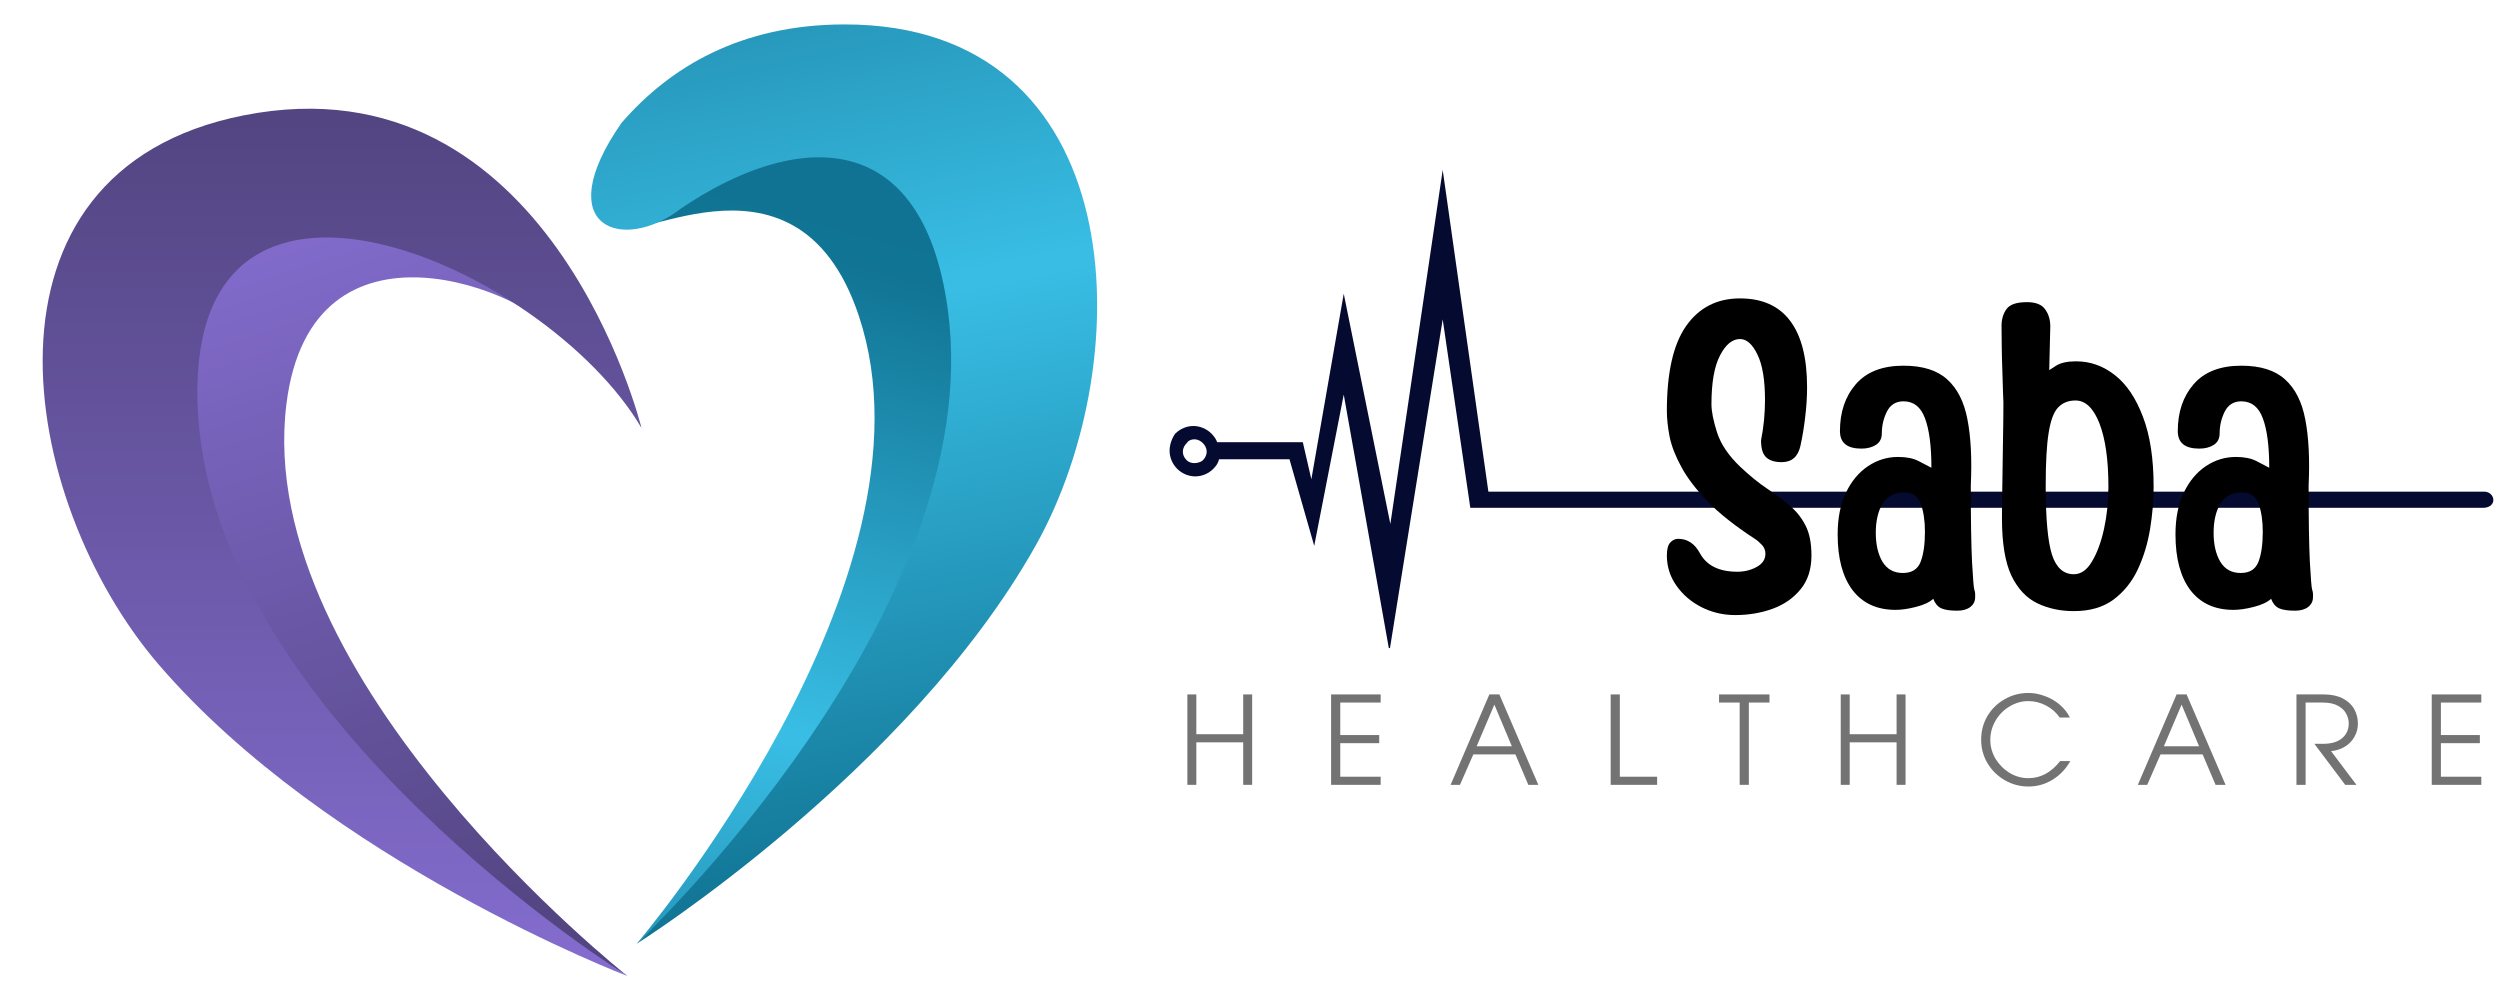 <svg xmlns="http://www.w3.org/2000/svg" xmlns:xlink="http://www.w3.org/1999/xlink" width="250" zoomAndPan="magnify" viewBox="0 0 187.5 75" height="100" preserveAspectRatio="xMidYMid meet" version="1.0"><defs><g/><clipPath id="b1031ecbcd"><path d="M 8 11 L 48 11 L 48 73.539 L 8 73.539 Z M 8 11 " clip-rule="nonzero"/></clipPath><clipPath id="5f4f005ddc"><path d="M 42.484 25.645 C 39.617 21.691 23.367 15.18 21.484 30.289 C 18.895 50.996 47.059 73.203 47.059 73.203 C 47.059 73.203 9.656 50.668 8.359 35.918 C 7.066 21.172 22.246 11.949 22.246 11.949 C 33.125 13.66 39.359 17.027 42.484 25.645 Z M 42.484 25.645 " clip-rule="nonzero"/></clipPath><linearGradient x1="232.98" gradientTransform="matrix(0.173, 0, 0, -0.173, -0.429, 80.698)" y1="29.768" x2="106.815" gradientUnits="userSpaceOnUse" y2="418.673" id="e1e2ae2c94"><stop stop-opacity="1" stop-color="rgb(32.5%, 27.1%, 50.999%)" offset="0"/><stop stop-opacity="1" stop-color="rgb(32.5%, 27.1%, 50.999%)" offset="0.062"/><stop stop-opacity="1" stop-color="rgb(32.5%, 27.1%, 50.999%)" offset="0.078"/><stop stop-opacity="1" stop-color="rgb(32.547%, 27.138%, 51.074%)" offset="0.086"/><stop stop-opacity="1" stop-color="rgb(32.689%, 27.252%, 51.295%)" offset="0.094"/><stop stop-opacity="1" stop-color="rgb(32.874%, 27.402%, 51.585%)" offset="0.102"/><stop stop-opacity="1" stop-color="rgb(33.06%, 27.553%, 51.877%)" offset="0.109"/><stop stop-opacity="1" stop-color="rgb(33.244%, 27.702%, 52.167%)" offset="0.117"/><stop stop-opacity="1" stop-color="rgb(33.43%, 27.852%, 52.457%)" offset="0.125"/><stop stop-opacity="1" stop-color="rgb(33.615%, 28.001%, 52.747%)" offset="0.133"/><stop stop-opacity="1" stop-color="rgb(33.801%, 28.151%, 53.036%)" offset="0.141"/><stop stop-opacity="1" stop-color="rgb(33.986%, 28.3%, 53.326%)" offset="0.148"/><stop stop-opacity="1" stop-color="rgb(34.172%, 28.452%, 53.616%)" offset="0.156"/><stop stop-opacity="1" stop-color="rgb(34.357%, 28.601%, 53.906%)" offset="0.164"/><stop stop-opacity="1" stop-color="rgb(34.543%, 28.751%, 54.196%)" offset="0.172"/><stop stop-opacity="1" stop-color="rgb(34.727%, 28.9%, 54.486%)" offset="0.175"/><stop stop-opacity="1" stop-color="rgb(34.821%, 28.975%, 54.631%)" offset="0.18"/><stop stop-opacity="1" stop-color="rgb(34.914%, 29.05%, 54.776%)" offset="0.188"/><stop stop-opacity="1" stop-color="rgb(35.098%, 29.201%, 55.066%)" offset="0.195"/><stop stop-opacity="1" stop-color="rgb(35.283%, 29.35%, 55.357%)" offset="0.203"/><stop stop-opacity="1" stop-color="rgb(35.469%, 29.5%, 55.647%)" offset="0.211"/><stop stop-opacity="1" stop-color="rgb(35.654%, 29.649%, 55.937%)" offset="0.219"/><stop stop-opacity="1" stop-color="rgb(35.84%, 29.799%, 56.227%)" offset="0.227"/><stop stop-opacity="1" stop-color="rgb(36.024%, 29.95%, 56.517%)" offset="0.234"/><stop stop-opacity="1" stop-color="rgb(36.211%, 30.099%, 56.807%)" offset="0.242"/><stop stop-opacity="1" stop-color="rgb(36.395%, 30.249%, 57.097%)" offset="0.25"/><stop stop-opacity="1" stop-color="rgb(36.581%, 30.399%, 57.387%)" offset="0.258"/><stop stop-opacity="1" stop-color="rgb(36.766%, 30.548%, 57.677%)" offset="0.266"/><stop stop-opacity="1" stop-color="rgb(36.952%, 30.699%, 57.967%)" offset="0.273"/><stop stop-opacity="1" stop-color="rgb(37.137%, 30.849%, 58.257%)" offset="0.281"/><stop stop-opacity="1" stop-color="rgb(37.323%, 30.998%, 58.546%)" offset="0.289"/><stop stop-opacity="1" stop-color="rgb(37.508%, 31.148%, 58.838%)" offset="0.297"/><stop stop-opacity="1" stop-color="rgb(37.694%, 31.297%, 59.128%)" offset="0.305"/><stop stop-opacity="1" stop-color="rgb(37.878%, 31.447%, 59.418%)" offset="0.312"/><stop stop-opacity="1" stop-color="rgb(38.065%, 31.598%, 59.708%)" offset="0.32"/><stop stop-opacity="1" stop-color="rgb(38.249%, 31.747%, 59.998%)" offset="0.328"/><stop stop-opacity="1" stop-color="rgb(38.435%, 31.897%, 60.287%)" offset="0.336"/><stop stop-opacity="1" stop-color="rgb(38.62%, 32.047%, 60.577%)" offset="0.344"/><stop stop-opacity="1" stop-color="rgb(38.806%, 32.196%, 60.867%)" offset="0.352"/><stop stop-opacity="1" stop-color="rgb(38.991%, 32.347%, 61.157%)" offset="0.359"/><stop stop-opacity="1" stop-color="rgb(39.175%, 32.497%, 61.447%)" offset="0.367"/><stop stop-opacity="1" stop-color="rgb(39.362%, 32.646%, 61.737%)" offset="0.375"/><stop stop-opacity="1" stop-color="rgb(39.546%, 32.796%, 62.027%)" offset="0.383"/><stop stop-opacity="1" stop-color="rgb(39.732%, 32.945%, 62.318%)" offset="0.391"/><stop stop-opacity="1" stop-color="rgb(39.917%, 33.096%, 62.608%)" offset="0.398"/><stop stop-opacity="1" stop-color="rgb(40.103%, 33.246%, 62.898%)" offset="0.406"/><stop stop-opacity="1" stop-color="rgb(40.288%, 33.395%, 63.188%)" offset="0.414"/><stop stop-opacity="1" stop-color="rgb(40.474%, 33.545%, 63.478%)" offset="0.422"/><stop stop-opacity="1" stop-color="rgb(40.659%, 33.694%, 63.768%)" offset="0.43"/><stop stop-opacity="1" stop-color="rgb(40.845%, 33.844%, 64.058%)" offset="0.438"/><stop stop-opacity="1" stop-color="rgb(41.029%, 33.995%, 64.348%)" offset="0.445"/><stop stop-opacity="1" stop-color="rgb(41.216%, 34.145%, 64.638%)" offset="0.453"/><stop stop-opacity="1" stop-color="rgb(41.4%, 34.294%, 64.928%)" offset="0.461"/><stop stop-opacity="1" stop-color="rgb(41.586%, 34.444%, 65.218%)" offset="0.469"/><stop stop-opacity="1" stop-color="rgb(41.771%, 34.593%, 65.508%)" offset="0.477"/><stop stop-opacity="1" stop-color="rgb(41.957%, 34.744%, 65.799%)" offset="0.484"/><stop stop-opacity="1" stop-color="rgb(42.142%, 34.894%, 66.089%)" offset="0.492"/><stop stop-opacity="1" stop-color="rgb(42.328%, 35.043%, 66.379%)" offset="0.5"/><stop stop-opacity="1" stop-color="rgb(42.513%, 35.193%, 66.669%)" offset="0.508"/><stop stop-opacity="1" stop-color="rgb(42.699%, 35.342%, 66.959%)" offset="0.516"/><stop stop-opacity="1" stop-color="rgb(42.883%, 35.493%, 67.249%)" offset="0.523"/><stop stop-opacity="1" stop-color="rgb(43.068%, 35.643%, 67.538%)" offset="0.531"/><stop stop-opacity="1" stop-color="rgb(43.254%, 35.793%, 67.828%)" offset="0.539"/><stop stop-opacity="1" stop-color="rgb(43.439%, 35.942%, 68.118%)" offset="0.547"/><stop stop-opacity="1" stop-color="rgb(43.625%, 36.092%, 68.408%)" offset="0.555"/><stop stop-opacity="1" stop-color="rgb(43.81%, 36.241%, 68.698%)" offset="0.562"/><stop stop-opacity="1" stop-color="rgb(43.996%, 36.392%, 68.988%)" offset="0.57"/><stop stop-opacity="1" stop-color="rgb(44.18%, 36.542%, 69.279%)" offset="0.578"/><stop stop-opacity="1" stop-color="rgb(44.366%, 36.691%, 69.569%)" offset="0.586"/><stop stop-opacity="1" stop-color="rgb(44.551%, 36.841%, 69.859%)" offset="0.594"/><stop stop-opacity="1" stop-color="rgb(44.737%, 36.99%, 70.149%)" offset="0.602"/><stop stop-opacity="1" stop-color="rgb(44.922%, 37.141%, 70.439%)" offset="0.609"/><stop stop-opacity="1" stop-color="rgb(45.108%, 37.291%, 70.729%)" offset="0.617"/><stop stop-opacity="1" stop-color="rgb(45.293%, 37.44%, 71.019%)" offset="0.625"/><stop stop-opacity="1" stop-color="rgb(45.479%, 37.59%, 71.309%)" offset="0.633"/><stop stop-opacity="1" stop-color="rgb(45.663%, 37.74%, 71.599%)" offset="0.641"/><stop stop-opacity="1" stop-color="rgb(45.85%, 37.891%, 71.889%)" offset="0.648"/><stop stop-opacity="1" stop-color="rgb(46.034%, 38.04%, 72.179%)" offset="0.656"/><stop stop-opacity="1" stop-color="rgb(46.22%, 38.19%, 72.469%)" offset="0.664"/><stop stop-opacity="1" stop-color="rgb(46.405%, 38.339%, 72.76%)" offset="0.672"/><stop stop-opacity="1" stop-color="rgb(46.591%, 38.489%, 73.05%)" offset="0.68"/><stop stop-opacity="1" stop-color="rgb(46.776%, 38.638%, 73.34%)" offset="0.688"/><stop stop-opacity="1" stop-color="rgb(46.962%, 38.789%, 73.63%)" offset="0.695"/><stop stop-opacity="1" stop-color="rgb(47.147%, 38.939%, 73.92%)" offset="0.703"/><stop stop-opacity="1" stop-color="rgb(47.331%, 39.088%, 74.21%)" offset="0.711"/><stop stop-opacity="1" stop-color="rgb(47.517%, 39.238%, 74.5%)" offset="0.719"/><stop stop-opacity="1" stop-color="rgb(47.702%, 39.388%, 74.789%)" offset="0.727"/><stop stop-opacity="1" stop-color="rgb(47.888%, 39.539%, 75.079%)" offset="0.734"/><stop stop-opacity="1" stop-color="rgb(48.073%, 39.688%, 75.369%)" offset="0.742"/><stop stop-opacity="1" stop-color="rgb(48.259%, 39.838%, 75.659%)" offset="0.75"/><stop stop-opacity="1" stop-color="rgb(48.444%, 39.987%, 75.949%)" offset="0.758"/><stop stop-opacity="1" stop-color="rgb(48.63%, 40.137%, 76.241%)" offset="0.766"/><stop stop-opacity="1" stop-color="rgb(48.814%, 40.288%, 76.53%)" offset="0.773"/><stop stop-opacity="1" stop-color="rgb(49.001%, 40.437%, 76.82%)" offset="0.781"/><stop stop-opacity="1" stop-color="rgb(49.185%, 40.587%, 77.11%)" offset="0.789"/><stop stop-opacity="1" stop-color="rgb(49.371%, 40.736%, 77.4%)" offset="0.797"/><stop stop-opacity="1" stop-color="rgb(49.556%, 40.886%, 77.69%)" offset="0.805"/><stop stop-opacity="1" stop-color="rgb(49.742%, 41.037%, 77.98%)" offset="0.812"/><stop stop-opacity="1" stop-color="rgb(49.927%, 41.187%, 78.27%)" offset="0.82"/><stop stop-opacity="1" stop-color="rgb(50.113%, 41.336%, 78.56%)" offset="0.825"/><stop stop-opacity="1" stop-color="rgb(50.206%, 41.411%, 78.705%)" offset="0.828"/><stop stop-opacity="1" stop-color="rgb(50.298%, 41.486%, 78.85%)" offset="0.836"/><stop stop-opacity="1" stop-color="rgb(50.484%, 41.635%, 79.14%)" offset="0.844"/><stop stop-opacity="1" stop-color="rgb(50.668%, 41.785%, 79.43%)" offset="0.852"/><stop stop-opacity="1" stop-color="rgb(50.854%, 41.936%, 79.721%)" offset="0.859"/><stop stop-opacity="1" stop-color="rgb(51.039%, 42.085%, 80.011%)" offset="0.867"/><stop stop-opacity="1" stop-color="rgb(51.224%, 42.235%, 80.301%)" offset="0.875"/><stop stop-opacity="1" stop-color="rgb(51.41%, 42.384%, 80.591%)" offset="0.883"/><stop stop-opacity="1" stop-color="rgb(51.595%, 42.534%, 80.881%)" offset="0.891"/><stop stop-opacity="1" stop-color="rgb(51.743%, 42.654%, 81.113%)" offset="0.906"/><stop stop-opacity="1" stop-color="rgb(51.799%, 42.699%, 81.2%)" offset="0.938"/><stop stop-opacity="1" stop-color="rgb(51.799%, 42.699%, 81.2%)" offset="1"/></linearGradient><clipPath id="a15d830157"><path d="M 3 8 L 49 8 L 49 73.539 L 3 73.539 Z M 3 8 " clip-rule="nonzero"/></clipPath><clipPath id="da0b1e7729"><path d="M 48.113 32.102 C 48.113 32.102 41.242 4.109 18.273 8.652 C -2.828 12.832 1.348 37.543 11.883 49.82 C 24.594 64.621 47.059 73.203 47.059 73.203 C 47.059 73.203 16.27 54.07 14.855 31.102 C 13.422 7.668 41 19.93 48.113 32.102 Z M 48.113 32.102 " clip-rule="nonzero"/></clipPath><linearGradient x1="157.029" gradientTransform="matrix(0.173, 0, 0, -0.173, -1.457, 80.794)" y1="444.058" x2="157.029" gradientUnits="userSpaceOnUse" y2="43.958" id="c0fd663562"><stop stop-opacity="1" stop-color="rgb(32.5%, 27.1%, 50.999%)" offset="0"/><stop stop-opacity="1" stop-color="rgb(32.5%, 27.1%, 50.999%)" offset="0.062"/><stop stop-opacity="1" stop-color="rgb(32.59%, 27.173%, 51.141%)" offset="0.078"/><stop stop-opacity="1" stop-color="rgb(32.761%, 27.31%, 51.41%)" offset="0.086"/><stop stop-opacity="1" stop-color="rgb(32.924%, 27.441%, 51.663%)" offset="0.094"/><stop stop-opacity="1" stop-color="rgb(33.086%, 27.573%, 51.917%)" offset="0.102"/><stop stop-opacity="1" stop-color="rgb(33.247%, 27.704%, 52.17%)" offset="0.109"/><stop stop-opacity="1" stop-color="rgb(33.409%, 27.835%, 52.423%)" offset="0.117"/><stop stop-opacity="1" stop-color="rgb(33.571%, 27.966%, 52.676%)" offset="0.125"/><stop stop-opacity="1" stop-color="rgb(33.733%, 28.096%, 52.93%)" offset="0.133"/><stop stop-opacity="1" stop-color="rgb(33.896%, 28.227%, 53.185%)" offset="0.141"/><stop stop-opacity="1" stop-color="rgb(34.058%, 28.358%, 53.438%)" offset="0.148"/><stop stop-opacity="1" stop-color="rgb(34.219%, 28.49%, 53.691%)" offset="0.156"/><stop stop-opacity="1" stop-color="rgb(34.381%, 28.621%, 53.944%)" offset="0.164"/><stop stop-opacity="1" stop-color="rgb(34.543%, 28.752%, 54.198%)" offset="0.172"/><stop stop-opacity="1" stop-color="rgb(34.705%, 28.882%, 54.451%)" offset="0.18"/><stop stop-opacity="1" stop-color="rgb(34.868%, 29.013%, 54.704%)" offset="0.188"/><stop stop-opacity="1" stop-color="rgb(35.03%, 29.144%, 54.958%)" offset="0.195"/><stop stop-opacity="1" stop-color="rgb(35.191%, 29.276%, 55.212%)" offset="0.203"/><stop stop-opacity="1" stop-color="rgb(35.353%, 29.407%, 55.466%)" offset="0.211"/><stop stop-opacity="1" stop-color="rgb(35.515%, 29.536%, 55.719%)" offset="0.219"/><stop stop-opacity="1" stop-color="rgb(35.677%, 29.668%, 55.972%)" offset="0.227"/><stop stop-opacity="1" stop-color="rgb(35.84%, 29.799%, 56.226%)" offset="0.234"/><stop stop-opacity="1" stop-color="rgb(36.002%, 29.93%, 56.479%)" offset="0.242"/><stop stop-opacity="1" stop-color="rgb(36.163%, 30.061%, 56.732%)" offset="0.25"/><stop stop-opacity="1" stop-color="rgb(36.325%, 30.193%, 56.987%)" offset="0.258"/><stop stop-opacity="1" stop-color="rgb(36.487%, 30.322%, 57.24%)" offset="0.266"/><stop stop-opacity="1" stop-color="rgb(36.65%, 30.453%, 57.494%)" offset="0.273"/><stop stop-opacity="1" stop-color="rgb(36.812%, 30.585%, 57.747%)" offset="0.281"/><stop stop-opacity="1" stop-color="rgb(36.974%, 30.716%, 58%)" offset="0.289"/><stop stop-opacity="1" stop-color="rgb(37.135%, 30.847%, 58.253%)" offset="0.297"/><stop stop-opacity="1" stop-color="rgb(37.297%, 30.977%, 58.507%)" offset="0.305"/><stop stop-opacity="1" stop-color="rgb(37.459%, 31.108%, 58.762%)" offset="0.312"/><stop stop-opacity="1" stop-color="rgb(37.622%, 31.239%, 59.015%)" offset="0.32"/><stop stop-opacity="1" stop-color="rgb(37.784%, 31.371%, 59.268%)" offset="0.328"/><stop stop-opacity="1" stop-color="rgb(37.946%, 31.502%, 59.521%)" offset="0.336"/><stop stop-opacity="1" stop-color="rgb(38.107%, 31.633%, 59.775%)" offset="0.344"/><stop stop-opacity="1" stop-color="rgb(38.269%, 31.763%, 60.028%)" offset="0.352"/><stop stop-opacity="1" stop-color="rgb(38.431%, 31.894%, 60.281%)" offset="0.359"/><stop stop-opacity="1" stop-color="rgb(38.594%, 32.025%, 60.535%)" offset="0.367"/><stop stop-opacity="1" stop-color="rgb(38.756%, 32.156%, 60.789%)" offset="0.375"/><stop stop-opacity="1" stop-color="rgb(38.918%, 32.288%, 61.043%)" offset="0.383"/><stop stop-opacity="1" stop-color="rgb(39.079%, 32.417%, 61.296%)" offset="0.391"/><stop stop-opacity="1" stop-color="rgb(39.241%, 32.549%, 61.549%)" offset="0.398"/><stop stop-opacity="1" stop-color="rgb(39.403%, 32.68%, 61.803%)" offset="0.406"/><stop stop-opacity="1" stop-color="rgb(39.566%, 32.811%, 62.056%)" offset="0.414"/><stop stop-opacity="1" stop-color="rgb(39.728%, 32.942%, 62.309%)" offset="0.422"/><stop stop-opacity="1" stop-color="rgb(39.89%, 33.073%, 62.564%)" offset="0.43"/><stop stop-opacity="1" stop-color="rgb(40.051%, 33.203%, 62.817%)" offset="0.438"/><stop stop-opacity="1" stop-color="rgb(40.213%, 33.334%, 63.071%)" offset="0.445"/><stop stop-opacity="1" stop-color="rgb(40.376%, 33.466%, 63.324%)" offset="0.453"/><stop stop-opacity="1" stop-color="rgb(40.538%, 33.597%, 63.577%)" offset="0.461"/><stop stop-opacity="1" stop-color="rgb(40.7%, 33.728%, 63.831%)" offset="0.469"/><stop stop-opacity="1" stop-color="rgb(40.862%, 33.858%, 64.084%)" offset="0.477"/><stop stop-opacity="1" stop-color="rgb(41.023%, 33.989%, 64.337%)" offset="0.484"/><stop stop-opacity="1" stop-color="rgb(41.185%, 34.12%, 64.592%)" offset="0.492"/><stop stop-opacity="1" stop-color="rgb(41.348%, 34.251%, 64.845%)" offset="0.5"/><stop stop-opacity="1" stop-color="rgb(41.51%, 34.383%, 65.099%)" offset="0.508"/><stop stop-opacity="1" stop-color="rgb(41.672%, 34.514%, 65.352%)" offset="0.516"/><stop stop-opacity="1" stop-color="rgb(41.833%, 34.644%, 65.605%)" offset="0.523"/><stop stop-opacity="1" stop-color="rgb(41.995%, 34.775%, 65.858%)" offset="0.531"/><stop stop-opacity="1" stop-color="rgb(42.157%, 34.906%, 66.112%)" offset="0.539"/><stop stop-opacity="1" stop-color="rgb(42.32%, 35.037%, 66.367%)" offset="0.547"/><stop stop-opacity="1" stop-color="rgb(42.482%, 35.168%, 66.62%)" offset="0.555"/><stop stop-opacity="1" stop-color="rgb(42.644%, 35.298%, 66.873%)" offset="0.562"/><stop stop-opacity="1" stop-color="rgb(42.805%, 35.429%, 67.126%)" offset="0.57"/><stop stop-opacity="1" stop-color="rgb(42.967%, 35.561%, 67.38%)" offset="0.578"/><stop stop-opacity="1" stop-color="rgb(43.129%, 35.692%, 67.633%)" offset="0.586"/><stop stop-opacity="1" stop-color="rgb(43.292%, 35.823%, 67.886%)" offset="0.594"/><stop stop-opacity="1" stop-color="rgb(43.454%, 35.954%, 68.141%)" offset="0.602"/><stop stop-opacity="1" stop-color="rgb(43.616%, 36.084%, 68.394%)" offset="0.609"/><stop stop-opacity="1" stop-color="rgb(43.777%, 36.215%, 68.648%)" offset="0.617"/><stop stop-opacity="1" stop-color="rgb(43.939%, 36.346%, 68.901%)" offset="0.625"/><stop stop-opacity="1" stop-color="rgb(44.101%, 36.478%, 69.154%)" offset="0.633"/><stop stop-opacity="1" stop-color="rgb(44.264%, 36.609%, 69.408%)" offset="0.641"/><stop stop-opacity="1" stop-color="rgb(44.426%, 36.739%, 69.661%)" offset="0.648"/><stop stop-opacity="1" stop-color="rgb(44.588%, 36.87%, 69.914%)" offset="0.656"/><stop stop-opacity="1" stop-color="rgb(44.749%, 37.001%, 70.169%)" offset="0.664"/><stop stop-opacity="1" stop-color="rgb(44.911%, 37.132%, 70.422%)" offset="0.672"/><stop stop-opacity="1" stop-color="rgb(45.074%, 37.263%, 70.676%)" offset="0.68"/><stop stop-opacity="1" stop-color="rgb(45.236%, 37.395%, 70.929%)" offset="0.688"/><stop stop-opacity="1" stop-color="rgb(45.398%, 37.524%, 71.182%)" offset="0.695"/><stop stop-opacity="1" stop-color="rgb(45.56%, 37.656%, 71.436%)" offset="0.703"/><stop stop-opacity="1" stop-color="rgb(45.721%, 37.787%, 71.689%)" offset="0.711"/><stop stop-opacity="1" stop-color="rgb(45.883%, 37.918%, 71.944%)" offset="0.719"/><stop stop-opacity="1" stop-color="rgb(46.046%, 38.049%, 72.197%)" offset="0.727"/><stop stop-opacity="1" stop-color="rgb(46.208%, 38.179%, 72.45%)" offset="0.734"/><stop stop-opacity="1" stop-color="rgb(46.37%, 38.31%, 72.704%)" offset="0.742"/><stop stop-opacity="1" stop-color="rgb(46.532%, 38.441%, 72.957%)" offset="0.75"/><stop stop-opacity="1" stop-color="rgb(46.693%, 38.573%, 73.21%)" offset="0.758"/><stop stop-opacity="1" stop-color="rgb(46.855%, 38.704%, 73.463%)" offset="0.766"/><stop stop-opacity="1" stop-color="rgb(47.018%, 38.835%, 73.718%)" offset="0.773"/><stop stop-opacity="1" stop-color="rgb(47.18%, 38.965%, 73.972%)" offset="0.781"/><stop stop-opacity="1" stop-color="rgb(47.342%, 39.096%, 74.225%)" offset="0.789"/><stop stop-opacity="1" stop-color="rgb(47.504%, 39.227%, 74.478%)" offset="0.797"/><stop stop-opacity="1" stop-color="rgb(47.665%, 39.359%, 74.731%)" offset="0.805"/><stop stop-opacity="1" stop-color="rgb(47.827%, 39.49%, 74.985%)" offset="0.812"/><stop stop-opacity="1" stop-color="rgb(47.99%, 39.619%, 75.238%)" offset="0.82"/><stop stop-opacity="1" stop-color="rgb(48.152%, 39.751%, 75.491%)" offset="0.828"/><stop stop-opacity="1" stop-color="rgb(48.314%, 39.882%, 75.746%)" offset="0.836"/><stop stop-opacity="1" stop-color="rgb(48.476%, 40.013%, 75.999%)" offset="0.844"/><stop stop-opacity="1" stop-color="rgb(48.637%, 40.144%, 76.253%)" offset="0.852"/><stop stop-opacity="1" stop-color="rgb(48.801%, 40.276%, 76.506%)" offset="0.859"/><stop stop-opacity="1" stop-color="rgb(48.962%, 40.405%, 76.759%)" offset="0.867"/><stop stop-opacity="1" stop-color="rgb(49.124%, 40.536%, 77.013%)" offset="0.875"/><stop stop-opacity="1" stop-color="rgb(49.286%, 40.668%, 77.266%)" offset="0.883"/><stop stop-opacity="1" stop-color="rgb(49.448%, 40.799%, 77.521%)" offset="0.891"/><stop stop-opacity="1" stop-color="rgb(49.609%, 40.93%, 77.774%)" offset="0.898"/><stop stop-opacity="1" stop-color="rgb(49.773%, 41.06%, 78.027%)" offset="0.906"/><stop stop-opacity="1" stop-color="rgb(49.934%, 41.191%, 78.281%)" offset="0.914"/><stop stop-opacity="1" stop-color="rgb(50.096%, 41.322%, 78.534%)" offset="0.922"/><stop stop-opacity="1" stop-color="rgb(50.258%, 41.454%, 78.787%)" offset="0.93"/><stop stop-opacity="1" stop-color="rgb(50.42%, 41.585%, 79.041%)" offset="0.938"/><stop stop-opacity="1" stop-color="rgb(50.581%, 41.716%, 79.295%)" offset="0.945"/><stop stop-opacity="1" stop-color="rgb(50.745%, 41.846%, 79.549%)" offset="0.953"/><stop stop-opacity="1" stop-color="rgb(50.906%, 41.977%, 79.802%)" offset="0.961"/><stop stop-opacity="1" stop-color="rgb(51.068%, 42.108%, 80.055%)" offset="0.969"/><stop stop-opacity="1" stop-color="rgb(51.23%, 42.239%, 80.309%)" offset="0.977"/><stop stop-opacity="1" stop-color="rgb(51.392%, 42.371%, 80.562%)" offset="0.984"/><stop stop-opacity="1" stop-color="rgb(51.553%, 42.5%, 80.815%)" offset="0.992"/><stop stop-opacity="1" stop-color="rgb(51.717%, 42.632%, 81.068%)" offset="1"/></linearGradient><clipPath id="88087a6bf7"><path d="M 46 5 L 79 5 L 79 71 L 46 71 Z M 46 5 " clip-rule="nonzero"/></clipPath><clipPath id="32fcab88f5"><path d="M 47.008 16.301 C 45.902 19.703 59.613 9.258 64.414 23.695 C 71.012 43.484 47.75 70.785 47.75 70.785 C 47.75 70.785 80.008 41.344 78.387 26.629 C 76.762 11.918 60.082 5.855 60.082 5.855 C 49.754 9.652 48.391 7.234 47.008 16.301 Z M 47.008 16.301 " clip-rule="nonzero"/></clipPath><linearGradient x1="-452.427" gradientTransform="matrix(-0.169, 0.034, -0.034, -0.169, -30.683, 83.177)" y1="-57.002" x2="-667.614" gradientUnits="userSpaceOnUse" y2="376.33" id="aff8a7e620"><stop stop-opacity="1" stop-color="rgb(12.415%, 53.847%, 67.027%)" offset="0"/><stop stop-opacity="1" stop-color="rgb(12.547%, 54.121%, 67.329%)" offset="0.004"/><stop stop-opacity="1" stop-color="rgb(12.68%, 54.396%, 67.632%)" offset="0.008"/><stop stop-opacity="1" stop-color="rgb(12.813%, 54.671%, 67.934%)" offset="0.012"/><stop stop-opacity="1" stop-color="rgb(12.946%, 54.945%, 68.237%)" offset="0.016"/><stop stop-opacity="1" stop-color="rgb(13.078%, 55.22%, 68.539%)" offset="0.02"/><stop stop-opacity="1" stop-color="rgb(13.211%, 55.495%, 68.843%)" offset="0.023"/><stop stop-opacity="1" stop-color="rgb(13.344%, 55.768%, 69.145%)" offset="0.027"/><stop stop-opacity="1" stop-color="rgb(13.477%, 56.042%, 69.449%)" offset="0.031"/><stop stop-opacity="1" stop-color="rgb(13.609%, 56.317%, 69.751%)" offset="0.035"/><stop stop-opacity="1" stop-color="rgb(13.742%, 56.592%, 70.055%)" offset="0.039"/><stop stop-opacity="1" stop-color="rgb(13.875%, 56.866%, 70.357%)" offset="0.043"/><stop stop-opacity="1" stop-color="rgb(14.008%, 57.141%, 70.659%)" offset="0.047"/><stop stop-opacity="1" stop-color="rgb(14.14%, 57.416%, 70.961%)" offset="0.051"/><stop stop-opacity="1" stop-color="rgb(14.273%, 57.69%, 71.265%)" offset="0.055"/><stop stop-opacity="1" stop-color="rgb(14.406%, 57.965%, 71.567%)" offset="0.059"/><stop stop-opacity="1" stop-color="rgb(14.539%, 58.24%, 71.87%)" offset="0.062"/><stop stop-opacity="1" stop-color="rgb(14.671%, 58.514%, 72.173%)" offset="0.066"/><stop stop-opacity="1" stop-color="rgb(14.804%, 58.789%, 72.476%)" offset="0.07"/><stop stop-opacity="1" stop-color="rgb(14.937%, 59.064%, 72.778%)" offset="0.074"/><stop stop-opacity="1" stop-color="rgb(15.07%, 59.338%, 73.082%)" offset="0.078"/><stop stop-opacity="1" stop-color="rgb(15.202%, 59.612%, 73.384%)" offset="0.082"/><stop stop-opacity="1" stop-color="rgb(15.335%, 59.886%, 73.686%)" offset="0.086"/><stop stop-opacity="1" stop-color="rgb(15.468%, 60.161%, 73.988%)" offset="0.09"/><stop stop-opacity="1" stop-color="rgb(15.601%, 60.435%, 74.292%)" offset="0.094"/><stop stop-opacity="1" stop-color="rgb(15.733%, 60.71%, 74.594%)" offset="0.098"/><stop stop-opacity="1" stop-color="rgb(15.866%, 60.985%, 74.898%)" offset="0.102"/><stop stop-opacity="1" stop-color="rgb(15.999%, 61.259%, 75.2%)" offset="0.105"/><stop stop-opacity="1" stop-color="rgb(16.132%, 61.534%, 75.504%)" offset="0.109"/><stop stop-opacity="1" stop-color="rgb(16.264%, 61.809%, 75.806%)" offset="0.113"/><stop stop-opacity="1" stop-color="rgb(16.397%, 62.083%, 76.109%)" offset="0.117"/><stop stop-opacity="1" stop-color="rgb(16.53%, 62.358%, 76.411%)" offset="0.121"/><stop stop-opacity="1" stop-color="rgb(16.663%, 62.633%, 76.714%)" offset="0.125"/><stop stop-opacity="1" stop-color="rgb(16.795%, 62.907%, 77.016%)" offset="0.129"/><stop stop-opacity="1" stop-color="rgb(16.928%, 63.182%, 77.319%)" offset="0.133"/><stop stop-opacity="1" stop-color="rgb(17.061%, 63.455%, 77.621%)" offset="0.137"/><stop stop-opacity="1" stop-color="rgb(17.194%, 63.73%, 77.925%)" offset="0.141"/><stop stop-opacity="1" stop-color="rgb(17.326%, 64.005%, 78.227%)" offset="0.145"/><stop stop-opacity="1" stop-color="rgb(17.459%, 64.279%, 78.531%)" offset="0.148"/><stop stop-opacity="1" stop-color="rgb(17.592%, 64.554%, 78.833%)" offset="0.152"/><stop stop-opacity="1" stop-color="rgb(17.725%, 64.828%, 79.137%)" offset="0.156"/><stop stop-opacity="1" stop-color="rgb(17.857%, 65.103%, 79.439%)" offset="0.16"/><stop stop-opacity="1" stop-color="rgb(17.99%, 65.378%, 79.741%)" offset="0.164"/><stop stop-opacity="1" stop-color="rgb(18.123%, 65.652%, 80.043%)" offset="0.168"/><stop stop-opacity="1" stop-color="rgb(18.256%, 65.927%, 80.347%)" offset="0.172"/><stop stop-opacity="1" stop-color="rgb(18.388%, 66.202%, 80.649%)" offset="0.176"/><stop stop-opacity="1" stop-color="rgb(18.521%, 66.476%, 80.952%)" offset="0.18"/><stop stop-opacity="1" stop-color="rgb(18.654%, 66.751%, 81.255%)" offset="0.184"/><stop stop-opacity="1" stop-color="rgb(18.787%, 67.026%, 81.558%)" offset="0.188"/><stop stop-opacity="1" stop-color="rgb(18.918%, 67.299%, 81.86%)" offset="0.191"/><stop stop-opacity="1" stop-color="rgb(19.051%, 67.574%, 82.164%)" offset="0.195"/><stop stop-opacity="1" stop-color="rgb(19.183%, 67.848%, 82.466%)" offset="0.199"/><stop stop-opacity="1" stop-color="rgb(19.316%, 68.123%, 82.768%)" offset="0.203"/><stop stop-opacity="1" stop-color="rgb(19.449%, 68.398%, 83.07%)" offset="0.207"/><stop stop-opacity="1" stop-color="rgb(19.582%, 68.672%, 83.374%)" offset="0.211"/><stop stop-opacity="1" stop-color="rgb(19.714%, 68.947%, 83.676%)" offset="0.215"/><stop stop-opacity="1" stop-color="rgb(19.847%, 69.221%, 83.98%)" offset="0.219"/><stop stop-opacity="1" stop-color="rgb(19.98%, 69.496%, 84.282%)" offset="0.223"/><stop stop-opacity="1" stop-color="rgb(20.113%, 69.771%, 84.586%)" offset="0.227"/><stop stop-opacity="1" stop-color="rgb(20.245%, 70.045%, 84.888%)" offset="0.23"/><stop stop-opacity="1" stop-color="rgb(20.378%, 70.32%, 85.191%)" offset="0.234"/><stop stop-opacity="1" stop-color="rgb(20.511%, 70.595%, 85.493%)" offset="0.238"/><stop stop-opacity="1" stop-color="rgb(20.644%, 70.869%, 85.796%)" offset="0.242"/><stop stop-opacity="1" stop-color="rgb(20.776%, 71.143%, 86.098%)" offset="0.246"/><stop stop-opacity="1" stop-color="rgb(20.909%, 71.417%, 86.401%)" offset="0.25"/><stop stop-opacity="1" stop-color="rgb(21.042%, 71.692%, 86.703%)" offset="0.254"/><stop stop-opacity="1" stop-color="rgb(21.175%, 71.967%, 87.007%)" offset="0.258"/><stop stop-opacity="1" stop-color="rgb(21.307%, 72.241%, 87.309%)" offset="0.262"/><stop stop-opacity="1" stop-color="rgb(21.44%, 72.516%, 87.613%)" offset="0.266"/><stop stop-opacity="1" stop-color="rgb(21.573%, 72.791%, 87.915%)" offset="0.27"/><stop stop-opacity="1" stop-color="rgb(21.706%, 73.065%, 88.217%)" offset="0.273"/><stop stop-opacity="1" stop-color="rgb(21.838%, 73.34%, 88.519%)" offset="0.277"/><stop stop-opacity="1" stop-color="rgb(21.971%, 73.615%, 88.823%)" offset="0.281"/><stop stop-opacity="1" stop-color="rgb(22.104%, 73.889%, 89.125%)" offset="0.285"/><stop stop-opacity="1" stop-color="rgb(22.237%, 74.164%, 89.429%)" offset="0.289"/><stop stop-opacity="1" stop-color="rgb(22.261%, 74.228%, 89.5%)" offset="0.297"/><stop stop-opacity="1" stop-color="rgb(22.139%, 74.023%, 89.279%)" offset="0.301"/><stop stop-opacity="1" stop-color="rgb(21.992%, 73.756%, 88.986%)" offset="0.305"/><stop stop-opacity="1" stop-color="rgb(21.846%, 73.489%, 88.693%)" offset="0.309"/><stop stop-opacity="1" stop-color="rgb(21.7%, 73.222%, 88.4%)" offset="0.312"/><stop stop-opacity="1" stop-color="rgb(21.553%, 72.955%, 88.107%)" offset="0.316"/><stop stop-opacity="1" stop-color="rgb(21.408%, 72.688%, 87.816%)" offset="0.32"/><stop stop-opacity="1" stop-color="rgb(21.262%, 72.421%, 87.523%)" offset="0.324"/><stop stop-opacity="1" stop-color="rgb(21.115%, 72.154%, 87.23%)" offset="0.328"/><stop stop-opacity="1" stop-color="rgb(20.969%, 71.886%, 86.937%)" offset="0.332"/><stop stop-opacity="1" stop-color="rgb(20.822%, 71.619%, 86.644%)" offset="0.336"/><stop stop-opacity="1" stop-color="rgb(20.676%, 71.352%, 86.351%)" offset="0.34"/><stop stop-opacity="1" stop-color="rgb(20.529%, 71.085%, 86.06%)" offset="0.344"/><stop stop-opacity="1" stop-color="rgb(20.383%, 70.818%, 85.767%)" offset="0.348"/><stop stop-opacity="1" stop-color="rgb(20.236%, 70.551%, 85.474%)" offset="0.352"/><stop stop-opacity="1" stop-color="rgb(20.09%, 70.282%, 85.181%)" offset="0.355"/><stop stop-opacity="1" stop-color="rgb(19.943%, 70.015%, 84.888%)" offset="0.359"/><stop stop-opacity="1" stop-color="rgb(19.797%, 69.748%, 84.595%)" offset="0.363"/><stop stop-opacity="1" stop-color="rgb(19.65%, 69.481%, 84.303%)" offset="0.367"/><stop stop-opacity="1" stop-color="rgb(19.504%, 69.214%, 84.01%)" offset="0.371"/><stop stop-opacity="1" stop-color="rgb(19.359%, 68.947%, 83.717%)" offset="0.375"/><stop stop-opacity="1" stop-color="rgb(19.212%, 68.678%, 83.424%)" offset="0.379"/><stop stop-opacity="1" stop-color="rgb(19.066%, 68.411%, 83.131%)" offset="0.383"/><stop stop-opacity="1" stop-color="rgb(18.919%, 68.144%, 82.838%)" offset="0.387"/><stop stop-opacity="1" stop-color="rgb(18.773%, 67.877%, 82.547%)" offset="0.391"/><stop stop-opacity="1" stop-color="rgb(18.626%, 67.61%, 82.254%)" offset="0.395"/><stop stop-opacity="1" stop-color="rgb(18.48%, 67.343%, 81.961%)" offset="0.398"/><stop stop-opacity="1" stop-color="rgb(18.333%, 67.075%, 81.668%)" offset="0.402"/><stop stop-opacity="1" stop-color="rgb(18.187%, 66.808%, 81.375%)" offset="0.406"/><stop stop-opacity="1" stop-color="rgb(18.04%, 66.541%, 81.082%)" offset="0.41"/><stop stop-opacity="1" stop-color="rgb(17.894%, 66.273%, 80.791%)" offset="0.414"/><stop stop-opacity="1" stop-color="rgb(17.747%, 66.006%, 80.498%)" offset="0.418"/><stop stop-opacity="1" stop-color="rgb(17.603%, 65.739%, 80.205%)" offset="0.422"/><stop stop-opacity="1" stop-color="rgb(17.456%, 65.471%, 79.912%)" offset="0.426"/><stop stop-opacity="1" stop-color="rgb(17.31%, 65.204%, 79.619%)" offset="0.43"/><stop stop-opacity="1" stop-color="rgb(17.163%, 64.937%, 79.326%)" offset="0.434"/><stop stop-opacity="1" stop-color="rgb(17.017%, 64.67%, 79.033%)" offset="0.438"/><stop stop-opacity="1" stop-color="rgb(16.87%, 64.403%, 78.74%)" offset="0.441"/><stop stop-opacity="1" stop-color="rgb(16.724%, 64.136%, 78.448%)" offset="0.445"/><stop stop-opacity="1" stop-color="rgb(16.577%, 63.867%, 78.156%)" offset="0.449"/><stop stop-opacity="1" stop-color="rgb(16.431%, 63.6%, 77.863%)" offset="0.453"/><stop stop-opacity="1" stop-color="rgb(16.284%, 63.333%, 77.57%)" offset="0.457"/><stop stop-opacity="1" stop-color="rgb(16.138%, 63.066%, 77.277%)" offset="0.461"/><stop stop-opacity="1" stop-color="rgb(15.991%, 62.799%, 76.984%)" offset="0.465"/><stop stop-opacity="1" stop-color="rgb(15.846%, 62.532%, 76.692%)" offset="0.469"/><stop stop-opacity="1" stop-color="rgb(15.7%, 62.263%, 76.399%)" offset="0.473"/><stop stop-opacity="1" stop-color="rgb(15.553%, 61.996%, 76.106%)" offset="0.477"/><stop stop-opacity="1" stop-color="rgb(15.407%, 61.729%, 75.813%)" offset="0.48"/><stop stop-opacity="1" stop-color="rgb(15.26%, 61.462%, 75.52%)" offset="0.484"/><stop stop-opacity="1" stop-color="rgb(15.114%, 61.195%, 75.227%)" offset="0.488"/><stop stop-opacity="1" stop-color="rgb(14.967%, 60.928%, 74.936%)" offset="0.492"/><stop stop-opacity="1" stop-color="rgb(14.821%, 60.66%, 74.643%)" offset="0.496"/><stop stop-opacity="1" stop-color="rgb(14.674%, 60.393%, 74.35%)" offset="0.5"/><stop stop-opacity="1" stop-color="rgb(14.528%, 60.126%, 74.057%)" offset="0.504"/><stop stop-opacity="1" stop-color="rgb(14.381%, 59.859%, 73.764%)" offset="0.508"/><stop stop-opacity="1" stop-color="rgb(14.235%, 59.592%, 73.471%)" offset="0.512"/><stop stop-opacity="1" stop-color="rgb(14.088%, 59.325%, 73.18%)" offset="0.516"/><stop stop-opacity="1" stop-color="rgb(13.942%, 59.056%, 72.887%)" offset="0.52"/><stop stop-opacity="1" stop-color="rgb(13.797%, 58.789%, 72.594%)" offset="0.523"/><stop stop-opacity="1" stop-color="rgb(13.651%, 58.522%, 72.301%)" offset="0.527"/><stop stop-opacity="1" stop-color="rgb(13.504%, 58.255%, 72.008%)" offset="0.531"/><stop stop-opacity="1" stop-color="rgb(13.358%, 57.988%, 71.715%)" offset="0.535"/><stop stop-opacity="1" stop-color="rgb(13.211%, 57.721%, 71.423%)" offset="0.539"/><stop stop-opacity="1" stop-color="rgb(13.065%, 57.452%, 71.13%)" offset="0.543"/><stop stop-opacity="1" stop-color="rgb(12.918%, 57.185%, 70.837%)" offset="0.547"/><stop stop-opacity="1" stop-color="rgb(12.772%, 56.918%, 70.544%)" offset="0.551"/><stop stop-opacity="1" stop-color="rgb(12.625%, 56.651%, 70.251%)" offset="0.555"/><stop stop-opacity="1" stop-color="rgb(12.479%, 56.384%, 69.958%)" offset="0.559"/><stop stop-opacity="1" stop-color="rgb(12.332%, 56.117%, 69.666%)" offset="0.562"/><stop stop-opacity="1" stop-color="rgb(12.186%, 55.849%, 69.373%)" offset="0.566"/><stop stop-opacity="1" stop-color="rgb(12.041%, 55.582%, 69.081%)" offset="0.57"/><stop stop-opacity="1" stop-color="rgb(11.894%, 55.315%, 68.788%)" offset="0.574"/><stop stop-opacity="1" stop-color="rgb(11.748%, 55.048%, 68.495%)" offset="0.578"/><stop stop-opacity="1" stop-color="rgb(11.601%, 54.781%, 68.202%)" offset="0.582"/><stop stop-opacity="1" stop-color="rgb(11.455%, 54.514%, 67.909%)" offset="0.586"/><stop stop-opacity="1" stop-color="rgb(11.308%, 54.245%, 67.616%)" offset="0.59"/><stop stop-opacity="1" stop-color="rgb(11.162%, 53.978%, 67.325%)" offset="0.594"/><stop stop-opacity="1" stop-color="rgb(11.015%, 53.711%, 67.032%)" offset="0.598"/><stop stop-opacity="1" stop-color="rgb(10.869%, 53.444%, 66.739%)" offset="0.602"/><stop stop-opacity="1" stop-color="rgb(10.722%, 53.177%, 66.446%)" offset="0.605"/><stop stop-opacity="1" stop-color="rgb(10.576%, 52.91%, 66.153%)" offset="0.609"/><stop stop-opacity="1" stop-color="rgb(10.429%, 52.643%, 65.86%)" offset="0.613"/><stop stop-opacity="1" stop-color="rgb(10.283%, 52.376%, 65.569%)" offset="0.617"/><stop stop-opacity="1" stop-color="rgb(10.136%, 52.107%, 65.276%)" offset="0.621"/><stop stop-opacity="1" stop-color="rgb(9.991%, 51.84%, 64.983%)" offset="0.625"/><stop stop-opacity="1" stop-color="rgb(9.845%, 51.573%, 64.69%)" offset="0.629"/><stop stop-opacity="1" stop-color="rgb(9.698%, 51.306%, 64.397%)" offset="0.633"/><stop stop-opacity="1" stop-color="rgb(9.552%, 51.039%, 64.104%)" offset="0.637"/><stop stop-opacity="1" stop-color="rgb(9.406%, 50.772%, 63.812%)" offset="0.641"/><stop stop-opacity="1" stop-color="rgb(9.259%, 50.504%, 63.519%)" offset="0.645"/><stop stop-opacity="1" stop-color="rgb(9.113%, 50.237%, 63.226%)" offset="0.648"/><stop stop-opacity="1" stop-color="rgb(8.966%, 49.969%, 62.933%)" offset="0.652"/><stop stop-opacity="1" stop-color="rgb(8.82%, 49.702%, 62.64%)" offset="0.656"/><stop stop-opacity="1" stop-color="rgb(8.673%, 49.435%, 62.347%)" offset="0.66"/><stop stop-opacity="1" stop-color="rgb(8.527%, 49.168%, 62.056%)" offset="0.664"/><stop stop-opacity="1" stop-color="rgb(8.38%, 48.9%, 61.763%)" offset="0.668"/><stop stop-opacity="1" stop-color="rgb(8.235%, 48.633%, 61.47%)" offset="0.672"/><stop stop-opacity="1" stop-color="rgb(8.089%, 48.366%, 61.177%)" offset="0.676"/><stop stop-opacity="1" stop-color="rgb(7.942%, 48.099%, 60.884%)" offset="0.68"/><stop stop-opacity="1" stop-color="rgb(7.796%, 47.832%, 60.591%)" offset="0.684"/><stop stop-opacity="1" stop-color="rgb(7.649%, 47.565%, 60.298%)" offset="0.688"/><stop stop-opacity="1" stop-color="rgb(7.503%, 47.296%, 60.005%)" offset="0.691"/><stop stop-opacity="1" stop-color="rgb(7.356%, 47.029%, 59.714%)" offset="0.695"/><stop stop-opacity="1" stop-color="rgb(7.21%, 46.762%, 59.421%)" offset="0.699"/><stop stop-opacity="1" stop-color="rgb(7.063%, 46.495%, 59.128%)" offset="0.703"/><stop stop-opacity="1" stop-color="rgb(6.917%, 46.228%, 58.835%)" offset="0.707"/><stop stop-opacity="1" stop-color="rgb(6.77%, 45.961%, 58.542%)" offset="0.711"/><stop stop-opacity="1" stop-color="rgb(6.624%, 45.692%, 58.249%)" offset="0.715"/><stop stop-opacity="1" stop-color="rgb(6.477%, 45.425%, 57.957%)" offset="0.719"/><stop stop-opacity="1" stop-color="rgb(6.387%, 45.262%, 57.777%)" offset="0.75"/><stop stop-opacity="1" stop-color="rgb(6.299%, 45.099%, 57.599%)" offset="0.754"/><stop stop-opacity="1" stop-color="rgb(6.299%, 45.099%, 57.599%)" offset="1"/></linearGradient><clipPath id="d92eff0321"><path d="M 44 1.73 L 82.664 1.73 L 82.664 71 L 44 71 Z M 44 1.73 " clip-rule="nonzero"/></clipPath><clipPath id="6913f13ac6"><path d="M 46.609 9.223 C 50.254 5.008 55.574 1.848 63.309 1.832 C 84.844 1.797 85.586 26.836 77.66 40.945 C 68.094 57.953 47.75 70.785 47.75 70.785 C 47.75 70.785 74.191 45.988 71.082 23.191 C 69.164 9.188 59.477 9.93 51.066 15.645 C 46.715 18.996 41.137 17.098 46.609 9.223 Z M 46.609 9.223 " clip-rule="nonzero"/></clipPath><linearGradient x1="-579.269" gradientTransform="matrix(-0.169, 0.034, -0.034, -0.169, -29.656, 83.07)" y1="381.912" x2="-581.316" gradientUnits="userSpaceOnUse" y2="-58.425" id="33a2cb2012"><stop stop-opacity="1" stop-color="rgb(13.997%, 57.118%, 70.633%)" offset="0"/><stop stop-opacity="1" stop-color="rgb(14.095%, 57.323%, 70.859%)" offset="0.004"/><stop stop-opacity="1" stop-color="rgb(14.194%, 57.527%, 71.085%)" offset="0.008"/><stop stop-opacity="1" stop-color="rgb(14.293%, 57.732%, 71.31%)" offset="0.012"/><stop stop-opacity="1" stop-color="rgb(14.392%, 57.936%, 71.536%)" offset="0.016"/><stop stop-opacity="1" stop-color="rgb(14.491%, 58.141%, 71.761%)" offset="0.02"/><stop stop-opacity="1" stop-color="rgb(14.59%, 58.345%, 71.986%)" offset="0.023"/><stop stop-opacity="1" stop-color="rgb(14.688%, 58.55%, 72.212%)" offset="0.027"/><stop stop-opacity="1" stop-color="rgb(14.787%, 58.754%, 72.438%)" offset="0.031"/><stop stop-opacity="1" stop-color="rgb(14.886%, 58.958%, 72.664%)" offset="0.035"/><stop stop-opacity="1" stop-color="rgb(14.986%, 59.164%, 72.89%)" offset="0.039"/><stop stop-opacity="1" stop-color="rgb(15.083%, 59.369%, 73.116%)" offset="0.043"/><stop stop-opacity="1" stop-color="rgb(15.182%, 59.573%, 73.341%)" offset="0.047"/><stop stop-opacity="1" stop-color="rgb(15.282%, 59.778%, 73.566%)" offset="0.051"/><stop stop-opacity="1" stop-color="rgb(15.381%, 59.982%, 73.792%)" offset="0.055"/><stop stop-opacity="1" stop-color="rgb(15.48%, 60.187%, 74.017%)" offset="0.059"/><stop stop-opacity="1" stop-color="rgb(15.579%, 60.391%, 74.243%)" offset="0.062"/><stop stop-opacity="1" stop-color="rgb(15.677%, 60.596%, 74.469%)" offset="0.066"/><stop stop-opacity="1" stop-color="rgb(15.776%, 60.8%, 74.695%)" offset="0.07"/><stop stop-opacity="1" stop-color="rgb(15.875%, 61.005%, 74.921%)" offset="0.074"/><stop stop-opacity="1" stop-color="rgb(15.974%, 61.211%, 75.146%)" offset="0.078"/><stop stop-opacity="1" stop-color="rgb(16.074%, 61.415%, 75.371%)" offset="0.082"/><stop stop-opacity="1" stop-color="rgb(16.173%, 61.62%, 75.597%)" offset="0.086"/><stop stop-opacity="1" stop-color="rgb(16.27%, 61.824%, 75.822%)" offset="0.09"/><stop stop-opacity="1" stop-color="rgb(16.37%, 62.029%, 76.048%)" offset="0.094"/><stop stop-opacity="1" stop-color="rgb(16.469%, 62.233%, 76.274%)" offset="0.098"/><stop stop-opacity="1" stop-color="rgb(16.568%, 62.437%, 76.5%)" offset="0.102"/><stop stop-opacity="1" stop-color="rgb(16.667%, 62.642%, 76.724%)" offset="0.105"/><stop stop-opacity="1" stop-color="rgb(16.766%, 62.846%, 76.95%)" offset="0.109"/><stop stop-opacity="1" stop-color="rgb(16.864%, 63.051%, 77.176%)" offset="0.113"/><stop stop-opacity="1" stop-color="rgb(16.963%, 63.255%, 77.402%)" offset="0.117"/><stop stop-opacity="1" stop-color="rgb(17.062%, 63.46%, 77.628%)" offset="0.121"/><stop stop-opacity="1" stop-color="rgb(17.162%, 63.666%, 77.853%)" offset="0.125"/><stop stop-opacity="1" stop-color="rgb(17.261%, 63.87%, 78.079%)" offset="0.129"/><stop stop-opacity="1" stop-color="rgb(17.36%, 64.075%, 78.305%)" offset="0.133"/><stop stop-opacity="1" stop-color="rgb(17.458%, 64.279%, 78.529%)" offset="0.137"/><stop stop-opacity="1" stop-color="rgb(17.557%, 64.484%, 78.755%)" offset="0.141"/><stop stop-opacity="1" stop-color="rgb(17.656%, 64.688%, 78.981%)" offset="0.145"/><stop stop-opacity="1" stop-color="rgb(17.755%, 64.893%, 79.207%)" offset="0.148"/><stop stop-opacity="1" stop-color="rgb(17.854%, 65.097%, 79.433%)" offset="0.152"/><stop stop-opacity="1" stop-color="rgb(17.953%, 65.302%, 79.659%)" offset="0.156"/><stop stop-opacity="1" stop-color="rgb(18.051%, 65.506%, 79.883%)" offset="0.16"/><stop stop-opacity="1" stop-color="rgb(18.15%, 65.712%, 80.109%)" offset="0.164"/><stop stop-opacity="1" stop-color="rgb(18.25%, 65.916%, 80.334%)" offset="0.168"/><stop stop-opacity="1" stop-color="rgb(18.349%, 66.121%, 80.56%)" offset="0.172"/><stop stop-opacity="1" stop-color="rgb(18.448%, 66.325%, 80.786%)" offset="0.176"/><stop stop-opacity="1" stop-color="rgb(18.547%, 66.53%, 81.012%)" offset="0.18"/><stop stop-opacity="1" stop-color="rgb(18.645%, 66.734%, 81.238%)" offset="0.184"/><stop stop-opacity="1" stop-color="rgb(18.744%, 66.939%, 81.464%)" offset="0.188"/><stop stop-opacity="1" stop-color="rgb(18.843%, 67.143%, 81.688%)" offset="0.191"/><stop stop-opacity="1" stop-color="rgb(18.942%, 67.348%, 81.914%)" offset="0.195"/><stop stop-opacity="1" stop-color="rgb(19.041%, 67.552%, 82.14%)" offset="0.199"/><stop stop-opacity="1" stop-color="rgb(19.141%, 67.758%, 82.365%)" offset="0.203"/><stop stop-opacity="1" stop-color="rgb(19.238%, 67.963%, 82.591%)" offset="0.207"/><stop stop-opacity="1" stop-color="rgb(19.337%, 68.167%, 82.817%)" offset="0.211"/><stop stop-opacity="1" stop-color="rgb(19.437%, 68.372%, 83.041%)" offset="0.215"/><stop stop-opacity="1" stop-color="rgb(19.536%, 68.576%, 83.267%)" offset="0.219"/><stop stop-opacity="1" stop-color="rgb(19.635%, 68.781%, 83.493%)" offset="0.223"/><stop stop-opacity="1" stop-color="rgb(19.734%, 68.985%, 83.719%)" offset="0.227"/><stop stop-opacity="1" stop-color="rgb(19.832%, 69.189%, 83.945%)" offset="0.23"/><stop stop-opacity="1" stop-color="rgb(19.931%, 69.394%, 84.171%)" offset="0.234"/><stop stop-opacity="1" stop-color="rgb(20.03%, 69.598%, 84.396%)" offset="0.238"/><stop stop-opacity="1" stop-color="rgb(20.129%, 69.804%, 84.622%)" offset="0.242"/><stop stop-opacity="1" stop-color="rgb(20.229%, 70.009%, 84.846%)" offset="0.246"/><stop stop-opacity="1" stop-color="rgb(20.328%, 70.213%, 85.072%)" offset="0.25"/><stop stop-opacity="1" stop-color="rgb(20.425%, 70.418%, 85.298%)" offset="0.254"/><stop stop-opacity="1" stop-color="rgb(20.525%, 70.622%, 85.524%)" offset="0.258"/><stop stop-opacity="1" stop-color="rgb(20.624%, 70.827%, 85.75%)" offset="0.262"/><stop stop-opacity="1" stop-color="rgb(20.723%, 71.031%, 85.976%)" offset="0.266"/><stop stop-opacity="1" stop-color="rgb(20.821%, 71.236%, 86.201%)" offset="0.27"/><stop stop-opacity="1" stop-color="rgb(20.92%, 71.44%, 86.427%)" offset="0.273"/><stop stop-opacity="1" stop-color="rgb(21.019%, 71.645%, 86.652%)" offset="0.277"/><stop stop-opacity="1" stop-color="rgb(21.118%, 71.849%, 86.877%)" offset="0.281"/><stop stop-opacity="1" stop-color="rgb(21.217%, 72.054%, 87.103%)" offset="0.285"/><stop stop-opacity="1" stop-color="rgb(21.317%, 72.26%, 87.329%)" offset="0.289"/><stop stop-opacity="1" stop-color="rgb(21.414%, 72.464%, 87.555%)" offset="0.293"/><stop stop-opacity="1" stop-color="rgb(21.513%, 72.668%, 87.781%)" offset="0.297"/><stop stop-opacity="1" stop-color="rgb(21.613%, 72.873%, 88.005%)" offset="0.301"/><stop stop-opacity="1" stop-color="rgb(21.712%, 73.077%, 88.231%)" offset="0.305"/><stop stop-opacity="1" stop-color="rgb(21.811%, 73.282%, 88.457%)" offset="0.309"/><stop stop-opacity="1" stop-color="rgb(21.91%, 73.486%, 88.683%)" offset="0.312"/><stop stop-opacity="1" stop-color="rgb(22.008%, 73.691%, 88.908%)" offset="0.316"/><stop stop-opacity="1" stop-color="rgb(22.107%, 73.895%, 89.134%)" offset="0.32"/><stop stop-opacity="1" stop-color="rgb(22.206%, 74.1%, 89.36%)" offset="0.324"/><stop stop-opacity="1" stop-color="rgb(22.305%, 74.306%, 89.586%)" offset="0.328"/><stop stop-opacity="1" stop-color="rgb(22.295%, 74.298%, 89.578%)" offset="0.336"/><stop stop-opacity="1" stop-color="rgb(22.174%, 74.091%, 89.352%)" offset="0.34"/><stop stop-opacity="1" stop-color="rgb(22.066%, 73.891%, 89.134%)" offset="0.344"/><stop stop-opacity="1" stop-color="rgb(21.956%, 73.691%, 88.916%)" offset="0.348"/><stop stop-opacity="1" stop-color="rgb(21.848%, 73.492%, 88.698%)" offset="0.352"/><stop stop-opacity="1" stop-color="rgb(21.738%, 73.293%, 88.48%)" offset="0.355"/><stop stop-opacity="1" stop-color="rgb(21.629%, 73.094%, 88.261%)" offset="0.359"/><stop stop-opacity="1" stop-color="rgb(21.519%, 72.894%, 88.043%)" offset="0.363"/><stop stop-opacity="1" stop-color="rgb(21.411%, 72.696%, 87.825%)" offset="0.367"/><stop stop-opacity="1" stop-color="rgb(21.303%, 72.496%, 87.607%)" offset="0.371"/><stop stop-opacity="1" stop-color="rgb(21.194%, 72.298%, 87.389%)" offset="0.375"/><stop stop-opacity="1" stop-color="rgb(21.085%, 72.098%, 87.17%)" offset="0.379"/><stop stop-opacity="1" stop-color="rgb(20.976%, 71.899%, 86.952%)" offset="0.383"/><stop stop-opacity="1" stop-color="rgb(20.866%, 71.7%, 86.734%)" offset="0.387"/><stop stop-opacity="1" stop-color="rgb(20.758%, 71.501%, 86.516%)" offset="0.391"/><stop stop-opacity="1" stop-color="rgb(20.648%, 71.301%, 86.298%)" offset="0.395"/><stop stop-opacity="1" stop-color="rgb(20.54%, 71.103%, 86.079%)" offset="0.398"/><stop stop-opacity="1" stop-color="rgb(20.43%, 70.903%, 85.861%)" offset="0.402"/><stop stop-opacity="1" stop-color="rgb(20.322%, 70.705%, 85.643%)" offset="0.406"/><stop stop-opacity="1" stop-color="rgb(20.212%, 70.505%, 85.425%)" offset="0.41"/><stop stop-opacity="1" stop-color="rgb(20.103%, 70.306%, 85.207%)" offset="0.414"/><stop stop-opacity="1" stop-color="rgb(19.994%, 70.107%, 84.988%)" offset="0.418"/><stop stop-opacity="1" stop-color="rgb(19.885%, 69.908%, 84.77%)" offset="0.422"/><stop stop-opacity="1" stop-color="rgb(19.775%, 69.708%, 84.552%)" offset="0.426"/><stop stop-opacity="1" stop-color="rgb(19.667%, 69.51%, 84.334%)" offset="0.43"/><stop stop-opacity="1" stop-color="rgb(19.557%, 69.31%, 84.116%)" offset="0.434"/><stop stop-opacity="1" stop-color="rgb(19.449%, 69.11%, 83.897%)" offset="0.438"/><stop stop-opacity="1" stop-color="rgb(19.339%, 68.91%, 83.679%)" offset="0.441"/><stop stop-opacity="1" stop-color="rgb(19.231%, 68.712%, 83.461%)" offset="0.445"/><stop stop-opacity="1" stop-color="rgb(19.121%, 68.512%, 83.243%)" offset="0.449"/><stop stop-opacity="1" stop-color="rgb(19.012%, 68.314%, 83.025%)" offset="0.453"/><stop stop-opacity="1" stop-color="rgb(18.903%, 68.114%, 82.806%)" offset="0.457"/><stop stop-opacity="1" stop-color="rgb(18.794%, 67.915%, 82.588%)" offset="0.461"/><stop stop-opacity="1" stop-color="rgb(18.684%, 67.715%, 82.37%)" offset="0.465"/><stop stop-opacity="1" stop-color="rgb(18.576%, 67.517%, 82.152%)" offset="0.469"/><stop stop-opacity="1" stop-color="rgb(18.466%, 67.317%, 81.934%)" offset="0.473"/><stop stop-opacity="1" stop-color="rgb(18.358%, 67.119%, 81.715%)" offset="0.477"/><stop stop-opacity="1" stop-color="rgb(18.248%, 66.919%, 81.497%)" offset="0.48"/><stop stop-opacity="1" stop-color="rgb(18.14%, 66.721%, 81.279%)" offset="0.484"/><stop stop-opacity="1" stop-color="rgb(18.03%, 66.521%, 81.061%)" offset="0.488"/><stop stop-opacity="1" stop-color="rgb(17.921%, 66.322%, 80.843%)" offset="0.492"/><stop stop-opacity="1" stop-color="rgb(17.812%, 66.122%, 80.624%)" offset="0.496"/><stop stop-opacity="1" stop-color="rgb(17.703%, 65.924%, 80.408%)" offset="0.5"/><stop stop-opacity="1" stop-color="rgb(17.593%, 65.724%, 80.19%)" offset="0.504"/><stop stop-opacity="1" stop-color="rgb(17.485%, 65.526%, 79.971%)" offset="0.508"/><stop stop-opacity="1" stop-color="rgb(17.375%, 65.326%, 79.753%)" offset="0.512"/><stop stop-opacity="1" stop-color="rgb(17.267%, 65.128%, 79.535%)" offset="0.516"/><stop stop-opacity="1" stop-color="rgb(17.157%, 64.928%, 79.317%)" offset="0.52"/><stop stop-opacity="1" stop-color="rgb(17.049%, 64.729%, 79.099%)" offset="0.523"/><stop stop-opacity="1" stop-color="rgb(16.939%, 64.529%, 78.88%)" offset="0.527"/><stop stop-opacity="1" stop-color="rgb(16.83%, 64.33%, 78.662%)" offset="0.531"/><stop stop-opacity="1" stop-color="rgb(16.721%, 64.13%, 78.444%)" offset="0.535"/><stop stop-opacity="1" stop-color="rgb(16.612%, 63.931%, 78.226%)" offset="0.539"/><stop stop-opacity="1" stop-color="rgb(16.502%, 63.731%, 78.008%)" offset="0.543"/><stop stop-opacity="1" stop-color="rgb(16.394%, 63.533%, 77.789%)" offset="0.547"/><stop stop-opacity="1" stop-color="rgb(16.284%, 63.333%, 77.571%)" offset="0.551"/><stop stop-opacity="1" stop-color="rgb(16.176%, 63.135%, 77.353%)" offset="0.555"/><stop stop-opacity="1" stop-color="rgb(16.066%, 62.935%, 77.135%)" offset="0.559"/><stop stop-opacity="1" stop-color="rgb(15.958%, 62.737%, 76.917%)" offset="0.562"/><stop stop-opacity="1" stop-color="rgb(15.848%, 62.537%, 76.698%)" offset="0.566"/><stop stop-opacity="1" stop-color="rgb(15.739%, 62.338%, 76.48%)" offset="0.57"/><stop stop-opacity="1" stop-color="rgb(15.63%, 62.138%, 76.262%)" offset="0.574"/><stop stop-opacity="1" stop-color="rgb(15.521%, 61.94%, 76.044%)" offset="0.578"/><stop stop-opacity="1" stop-color="rgb(15.411%, 61.74%, 75.826%)" offset="0.582"/><stop stop-opacity="1" stop-color="rgb(15.303%, 61.542%, 75.607%)" offset="0.586"/><stop stop-opacity="1" stop-color="rgb(15.193%, 61.342%, 75.389%)" offset="0.59"/><stop stop-opacity="1" stop-color="rgb(15.085%, 61.143%, 75.171%)" offset="0.594"/><stop stop-opacity="1" stop-color="rgb(14.975%, 60.944%, 74.953%)" offset="0.598"/><stop stop-opacity="1" stop-color="rgb(14.867%, 60.745%, 74.734%)" offset="0.602"/><stop stop-opacity="1" stop-color="rgb(14.757%, 60.545%, 74.516%)" offset="0.605"/><stop stop-opacity="1" stop-color="rgb(14.648%, 60.347%, 74.298%)" offset="0.609"/><stop stop-opacity="1" stop-color="rgb(14.539%, 60.147%, 74.08%)" offset="0.613"/><stop stop-opacity="1" stop-color="rgb(14.43%, 59.947%, 73.862%)" offset="0.617"/><stop stop-opacity="1" stop-color="rgb(14.32%, 59.747%, 73.643%)" offset="0.621"/><stop stop-opacity="1" stop-color="rgb(14.212%, 59.549%, 73.425%)" offset="0.625"/><stop stop-opacity="1" stop-color="rgb(14.102%, 59.349%, 73.207%)" offset="0.629"/><stop stop-opacity="1" stop-color="rgb(13.994%, 59.151%, 72.989%)" offset="0.633"/><stop stop-opacity="1" stop-color="rgb(13.884%, 58.951%, 72.771%)" offset="0.637"/><stop stop-opacity="1" stop-color="rgb(13.776%, 58.752%, 72.552%)" offset="0.641"/><stop stop-opacity="1" stop-color="rgb(13.666%, 58.553%, 72.334%)" offset="0.645"/><stop stop-opacity="1" stop-color="rgb(13.557%, 58.354%, 72.116%)" offset="0.648"/><stop stop-opacity="1" stop-color="rgb(13.448%, 58.154%, 71.898%)" offset="0.652"/><stop stop-opacity="1" stop-color="rgb(13.339%, 57.956%, 71.681%)" offset="0.656"/><stop stop-opacity="1" stop-color="rgb(13.229%, 57.756%, 71.463%)" offset="0.66"/><stop stop-opacity="1" stop-color="rgb(13.121%, 57.558%, 71.245%)" offset="0.664"/><stop stop-opacity="1" stop-color="rgb(13.011%, 57.358%, 71.027%)" offset="0.668"/><stop stop-opacity="1" stop-color="rgb(12.903%, 57.159%, 70.808%)" offset="0.672"/><stop stop-opacity="1" stop-color="rgb(12.793%, 56.96%, 70.59%)" offset="0.676"/><stop stop-opacity="1" stop-color="rgb(12.685%, 56.761%, 70.372%)" offset="0.68"/><stop stop-opacity="1" stop-color="rgb(12.576%, 56.561%, 70.154%)" offset="0.684"/><stop stop-opacity="1" stop-color="rgb(12.468%, 56.363%, 69.936%)" offset="0.688"/><stop stop-opacity="1" stop-color="rgb(12.358%, 56.163%, 69.717%)" offset="0.691"/><stop stop-opacity="1" stop-color="rgb(12.25%, 55.965%, 69.499%)" offset="0.695"/><stop stop-opacity="1" stop-color="rgb(12.14%, 55.765%, 69.281%)" offset="0.699"/><stop stop-opacity="1" stop-color="rgb(12.032%, 55.566%, 69.063%)" offset="0.703"/><stop stop-opacity="1" stop-color="rgb(11.922%, 55.367%, 68.845%)" offset="0.707"/><stop stop-opacity="1" stop-color="rgb(11.813%, 55.167%, 68.626%)" offset="0.711"/><stop stop-opacity="1" stop-color="rgb(11.703%, 54.967%, 68.408%)" offset="0.715"/><stop stop-opacity="1" stop-color="rgb(11.595%, 54.768%, 68.19%)" offset="0.719"/><stop stop-opacity="1" stop-color="rgb(11.485%, 54.568%, 67.972%)" offset="0.723"/><stop stop-opacity="1" stop-color="rgb(11.377%, 54.37%, 67.754%)" offset="0.727"/><stop stop-opacity="1" stop-color="rgb(11.267%, 54.17%, 67.535%)" offset="0.73"/><stop stop-opacity="1" stop-color="rgb(11.159%, 53.972%, 67.317%)" offset="0.734"/><stop stop-opacity="1" stop-color="rgb(11.049%, 53.772%, 67.099%)" offset="0.738"/><stop stop-opacity="1" stop-color="rgb(10.941%, 53.574%, 66.881%)" offset="0.742"/><stop stop-opacity="1" stop-color="rgb(10.831%, 53.374%, 66.663%)" offset="0.746"/><stop stop-opacity="1" stop-color="rgb(10.722%, 53.175%, 66.444%)" offset="0.75"/><stop stop-opacity="1" stop-color="rgb(10.612%, 52.975%, 66.226%)" offset="0.754"/><stop stop-opacity="1" stop-color="rgb(10.504%, 52.777%, 66.008%)" offset="0.758"/><stop stop-opacity="1" stop-color="rgb(10.394%, 52.577%, 65.79%)" offset="0.762"/><stop stop-opacity="1" stop-color="rgb(10.286%, 52.379%, 65.572%)" offset="0.766"/><stop stop-opacity="1" stop-color="rgb(10.176%, 52.179%, 65.353%)" offset="0.77"/><stop stop-opacity="1" stop-color="rgb(10.068%, 51.981%, 65.135%)" offset="0.773"/><stop stop-opacity="1" stop-color="rgb(9.958%, 51.781%, 64.917%)" offset="0.777"/><stop stop-opacity="1" stop-color="rgb(9.85%, 51.582%, 64.699%)" offset="0.781"/><stop stop-opacity="1" stop-color="rgb(9.74%, 51.382%, 64.481%)" offset="0.785"/><stop stop-opacity="1" stop-color="rgb(9.631%, 51.184%, 64.262%)" offset="0.789"/><stop stop-opacity="1" stop-color="rgb(9.521%, 50.984%, 64.044%)" offset="0.793"/><stop stop-opacity="1" stop-color="rgb(9.413%, 50.786%, 63.826%)" offset="0.797"/><stop stop-opacity="1" stop-color="rgb(9.303%, 50.586%, 63.608%)" offset="0.801"/><stop stop-opacity="1" stop-color="rgb(9.195%, 50.386%, 63.39%)" offset="0.805"/><stop stop-opacity="1" stop-color="rgb(9.085%, 50.186%, 63.171%)" offset="0.809"/><stop stop-opacity="1" stop-color="rgb(8.977%, 49.988%, 62.953%)" offset="0.812"/><stop stop-opacity="1" stop-color="rgb(8.867%, 49.788%, 62.735%)" offset="0.816"/><stop stop-opacity="1" stop-color="rgb(8.759%, 49.59%, 62.518%)" offset="0.82"/><stop stop-opacity="1" stop-color="rgb(8.649%, 49.39%, 62.3%)" offset="0.824"/><stop stop-opacity="1" stop-color="rgb(8.54%, 49.191%, 62.082%)" offset="0.828"/><stop stop-opacity="1" stop-color="rgb(8.43%, 48.991%, 61.864%)" offset="0.832"/><stop stop-opacity="1" stop-color="rgb(8.322%, 48.793%, 61.646%)" offset="0.836"/><stop stop-opacity="1" stop-color="rgb(8.212%, 48.593%, 61.427%)" offset="0.84"/><stop stop-opacity="1" stop-color="rgb(8.104%, 48.395%, 61.209%)" offset="0.844"/><stop stop-opacity="1" stop-color="rgb(7.994%, 48.195%, 60.991%)" offset="0.848"/><stop stop-opacity="1" stop-color="rgb(7.886%, 47.997%, 60.773%)" offset="0.852"/><stop stop-opacity="1" stop-color="rgb(7.776%, 47.797%, 60.555%)" offset="0.855"/><stop stop-opacity="1" stop-color="rgb(7.668%, 47.598%, 60.336%)" offset="0.859"/><stop stop-opacity="1" stop-color="rgb(7.558%, 47.398%, 60.118%)" offset="0.863"/><stop stop-opacity="1" stop-color="rgb(7.449%, 47.2%, 59.9%)" offset="0.867"/><stop stop-opacity="1" stop-color="rgb(7.339%, 47%, 59.682%)" offset="0.871"/><stop stop-opacity="1" stop-color="rgb(7.231%, 46.802%, 59.464%)" offset="0.875"/><stop stop-opacity="1" stop-color="rgb(7.121%, 46.602%, 59.245%)" offset="0.879"/><stop stop-opacity="1" stop-color="rgb(7.013%, 46.404%, 59.027%)" offset="0.883"/><stop stop-opacity="1" stop-color="rgb(6.903%, 46.204%, 58.809%)" offset="0.887"/><stop stop-opacity="1" stop-color="rgb(6.795%, 46.004%, 58.591%)" offset="0.891"/><stop stop-opacity="1" stop-color="rgb(6.685%, 45.804%, 58.372%)" offset="0.895"/><stop stop-opacity="1" stop-color="rgb(6.577%, 45.605%, 58.154%)" offset="0.898"/><stop stop-opacity="1" stop-color="rgb(6.467%, 45.406%, 57.936%)" offset="0.902"/><stop stop-opacity="1" stop-color="rgb(6.358%, 45.207%, 57.718%)" offset="0.906"/><stop stop-opacity="1" stop-color="rgb(6.328%, 45.152%, 57.658%)" offset="0.938"/><stop stop-opacity="1" stop-color="rgb(6.299%, 45.099%, 57.599%)" offset="0.997"/><stop stop-opacity="1" stop-color="rgb(6.299%, 45.099%, 57.599%)" offset="1"/></linearGradient><clipPath id="93bc6da066"><path d="M 87.719 12.703 L 187 12.703 L 187 48.605 L 87.719 48.605 Z M 87.719 12.703 " clip-rule="nonzero"/></clipPath></defs><g clip-path="url(#b1031ecbcd)"><g clip-path="url(#5f4f005ddc)"><path fill="url(#e1e2ae2c94)" d="M 7.066 73.203 L 7.066 11.949 L 47.059 11.949 L 47.059 73.203 Z M 7.066 73.203 " fill-rule="nonzero"/></g></g><g clip-path="url(#a15d830157)"><g clip-path="url(#da0b1e7729)"><path fill="url(#c0fd663562)" d="M 2.629 73.203 L 2.629 4.109 L 48.113 4.109 L 48.113 73.203 Z M 2.629 73.203 " fill-rule="nonzero"/></g></g><g clip-path="url(#88087a6bf7)"><g clip-path="url(#32fcab88f5)"><path fill="url(#aff8a7e620)" d="M 92.488 68.289 L 78.699 -0.699 L 33.422 8.348 L 47.215 77.34 Z M 92.488 68.289 " fill-rule="nonzero"/></g></g><g clip-path="url(#d92eff0321)"><g clip-path="url(#6913f13ac6)"><path fill="url(#33a2cb2012)" d="M 95.926 68.137 L 81.07 -6.184 L 27.875 4.445 L 42.734 78.77 Z M 95.926 68.137 " fill-rule="nonzero"/></g></g><g clip-path="url(#93bc6da066)"><path fill="#050a30" d="M 111.629 36.875 L 108.203 12.746 L 104.277 39.301 L 100.781 22.027 L 98.352 35.945 L 97.711 33.164 L 91.285 33.164 C 91.215 32.949 91.07 32.734 90.859 32.52 C 90.5 32.164 90 31.949 89.5 31.949 C 89.004 31.949 88.504 32.164 88.145 32.52 C 87.93 32.805 87.719 33.305 87.719 33.805 C 87.719 34.305 87.93 34.805 88.289 35.16 C 88.645 35.52 89.145 35.73 89.645 35.73 C 90.145 35.73 90.645 35.52 91 35.16 C 91.215 34.945 91.359 34.734 91.43 34.445 L 96.711 34.445 L 98.566 40.941 L 100.781 29.594 L 104.207 48.867 L 108.203 23.953 L 110.273 38.086 L 186.297 38.086 C 187.297 38.016 187.152 36.945 186.367 36.875 Z M 90.215 33.234 C 90.074 33.09 89.859 32.949 89.574 32.949 C 89.359 32.949 89.145 33.02 89.004 33.234 C 88.859 33.375 88.715 33.59 88.715 33.875 C 88.715 34.09 88.789 34.305 89.004 34.52 C 89.145 34.66 89.359 34.734 89.574 34.734 C 89.789 34.734 90.074 34.66 90.215 34.52 C 90.359 34.375 90.5 34.16 90.5 33.875 C 90.5 33.59 90.359 33.375 90.215 33.234 Z M 90.215 33.234 " fill-opacity="1" fill-rule="evenodd"/></g><g fill="#000000" fill-opacity="1"><g transform="translate(124.484, 45.802)"><g><path d="M 5.656 0.328 C 4.75 0.328 3.906 0.129 3.125 -0.266 C 2.352 -0.66 1.727 -1.195 1.25 -1.875 C 0.77 -2.551 0.531 -3.305 0.531 -4.141 C 0.531 -4.598 0.613 -4.922 0.781 -5.109 C 0.957 -5.297 1.156 -5.391 1.375 -5.391 C 2.082 -5.391 2.629 -5.023 3.016 -4.297 C 3.523 -3.379 4.457 -2.922 5.812 -2.922 C 6.344 -2.922 6.828 -3.039 7.266 -3.281 C 7.703 -3.52 7.922 -3.848 7.922 -4.266 C 7.922 -4.535 7.828 -4.766 7.641 -4.953 C 7.453 -5.148 7.281 -5.297 7.125 -5.391 C 5.656 -6.348 4.484 -7.273 3.609 -8.172 C 2.734 -9.078 2.07 -9.941 1.625 -10.766 C 1.176 -11.586 0.879 -12.352 0.734 -13.062 C 0.598 -13.77 0.531 -14.41 0.531 -14.984 C 0.531 -17.848 1.008 -19.969 1.969 -21.344 C 2.938 -22.727 4.285 -23.422 6.016 -23.422 C 7.68 -23.422 8.938 -22.859 9.781 -21.734 C 10.625 -20.609 11.047 -18.953 11.047 -16.766 C 11.047 -16.035 11 -15.289 10.906 -14.531 C 10.82 -13.781 10.703 -13.055 10.547 -12.359 C 10.367 -11.547 9.898 -11.141 9.141 -11.141 C 8.629 -11.141 8.242 -11.258 7.984 -11.5 C 7.723 -11.738 7.594 -12.164 7.594 -12.781 C 7.789 -13.75 7.891 -14.758 7.891 -15.812 C 7.891 -17.301 7.703 -18.43 7.328 -19.203 C 6.953 -19.984 6.516 -20.375 6.016 -20.375 C 5.441 -20.375 4.941 -19.961 4.516 -19.141 C 4.086 -18.316 3.875 -17.098 3.875 -15.484 C 3.875 -14.953 4.016 -14.242 4.297 -13.359 C 4.586 -12.473 5.172 -11.613 6.047 -10.781 C 6.742 -10.125 7.41 -9.582 8.047 -9.156 C 8.68 -8.727 9.242 -8.305 9.734 -7.891 C 10.234 -7.473 10.629 -6.977 10.922 -6.406 C 11.223 -5.832 11.375 -5.078 11.375 -4.141 C 11.375 -3.109 11.102 -2.266 10.562 -1.609 C 10.031 -0.953 9.328 -0.461 8.453 -0.141 C 7.586 0.172 6.656 0.328 5.656 0.328 Z M 5.656 0.328 "/></g></g></g><g fill="#000000" fill-opacity="1"><g transform="translate(136.84, 45.802)"><g><path d="M 9.953 0 C 9.41 0 9.004 -0.062 8.734 -0.188 C 8.473 -0.32 8.281 -0.555 8.156 -0.891 C 7.863 -0.629 7.426 -0.426 6.844 -0.281 C 6.27 -0.133 5.766 -0.062 5.328 -0.062 C 3.941 -0.062 2.867 -0.551 2.109 -1.531 C 1.359 -2.52 0.984 -3.914 0.984 -5.719 C 0.984 -6.945 1.191 -7.992 1.609 -8.859 C 2.023 -9.723 2.578 -10.383 3.266 -10.844 C 3.953 -11.301 4.703 -11.531 5.516 -11.531 C 6.148 -11.531 6.664 -11.426 7.062 -11.219 C 7.457 -11.008 7.773 -10.844 8.016 -10.719 C 8.016 -12.352 7.852 -13.594 7.531 -14.438 C 7.219 -15.281 6.68 -15.703 5.922 -15.703 C 5.348 -15.703 4.93 -15.441 4.672 -14.922 C 4.422 -14.41 4.297 -13.875 4.297 -13.312 C 4.297 -12.914 4.148 -12.625 3.859 -12.438 C 3.566 -12.25 3.203 -12.156 2.766 -12.156 C 1.691 -12.156 1.156 -12.594 1.156 -13.469 C 1.156 -14.895 1.551 -16.066 2.344 -16.984 C 3.145 -17.91 4.336 -18.375 5.922 -18.375 C 7.359 -18.375 8.453 -18.031 9.203 -17.344 C 9.961 -16.664 10.469 -15.664 10.719 -14.344 C 10.977 -13.02 11.062 -11.359 10.969 -9.359 C 10.969 -6.848 11 -4.945 11.062 -3.656 C 11.133 -2.375 11.191 -1.68 11.234 -1.578 C 11.273 -1.461 11.297 -1.359 11.297 -1.266 C 11.297 -1.172 11.297 -1.086 11.297 -1.016 C 11.297 -0.711 11.176 -0.469 10.938 -0.281 C 10.695 -0.094 10.367 0 9.953 0 Z M 5.875 -2.828 C 6.539 -2.828 6.984 -3.102 7.203 -3.656 C 7.422 -4.219 7.531 -4.973 7.531 -5.922 C 7.531 -6.742 7.426 -7.441 7.219 -8.016 C 7.008 -8.586 6.598 -8.875 5.984 -8.875 C 5.234 -8.875 4.688 -8.586 4.344 -8.016 C 4.008 -7.441 3.844 -6.719 3.844 -5.844 C 3.844 -4.969 4.008 -4.242 4.344 -3.672 C 4.688 -3.109 5.195 -2.828 5.875 -2.828 Z M 5.875 -2.828 "/></g></g></g><g fill="#000000" fill-opacity="1"><g transform="translate(149.131, 45.802)"><g><path d="M 6.406 0.031 C 5.395 0.031 4.477 -0.164 3.656 -0.562 C 2.844 -0.957 2.195 -1.648 1.719 -2.641 C 1.25 -3.641 1.016 -5.07 1.016 -6.938 C 1.016 -7.656 1.023 -8.547 1.047 -9.609 C 1.066 -10.672 1.082 -11.738 1.094 -12.812 C 1.113 -13.883 1.125 -14.816 1.125 -15.609 C 1.125 -15.711 1.113 -15.977 1.094 -16.406 C 1.082 -16.832 1.066 -17.348 1.047 -17.953 C 1.023 -18.555 1.008 -19.164 1 -19.781 C 0.988 -20.395 0.984 -20.922 0.984 -21.359 C 0.984 -21.859 1.109 -22.281 1.359 -22.625 C 1.609 -22.969 2.117 -23.141 2.891 -23.141 C 3.547 -23.141 4 -22.961 4.25 -22.609 C 4.508 -22.254 4.641 -21.828 4.641 -21.328 L 4.562 -18.047 C 4.562 -18.047 4.734 -18.156 5.078 -18.375 C 5.422 -18.594 5.922 -18.703 6.578 -18.703 C 7.648 -18.703 8.625 -18.352 9.5 -17.656 C 10.375 -16.969 11.07 -15.926 11.594 -14.531 C 12.125 -13.145 12.391 -11.398 12.391 -9.297 C 12.391 -8.266 12.301 -7.207 12.125 -6.125 C 11.945 -5.039 11.641 -4.031 11.203 -3.094 C 10.766 -2.164 10.156 -1.41 9.375 -0.828 C 8.602 -0.254 7.613 0.031 6.406 0.031 Z M 6.406 -2.734 C 6.938 -2.734 7.391 -3.051 7.766 -3.688 C 8.148 -4.32 8.453 -5.141 8.672 -6.141 C 8.891 -7.148 9 -8.203 9 -9.297 C 9 -11.316 8.773 -12.898 8.328 -14.047 C 7.879 -15.191 7.281 -15.766 6.531 -15.766 C 5.988 -15.766 5.551 -15.586 5.219 -15.234 C 4.895 -14.891 4.66 -14.254 4.516 -13.328 C 4.367 -12.41 4.297 -11.086 4.297 -9.359 C 4.297 -6.91 4.453 -5.191 4.766 -4.203 C 5.086 -3.223 5.633 -2.734 6.406 -2.734 Z M 6.406 -2.734 "/></g></g></g><g fill="#000000" fill-opacity="1"><g transform="translate(162.177, 45.802)"><g><path d="M 9.953 0 C 9.41 0 9.004 -0.062 8.734 -0.188 C 8.473 -0.32 8.281 -0.555 8.156 -0.891 C 7.863 -0.629 7.426 -0.426 6.844 -0.281 C 6.27 -0.133 5.766 -0.062 5.328 -0.062 C 3.941 -0.062 2.867 -0.551 2.109 -1.531 C 1.359 -2.52 0.984 -3.914 0.984 -5.719 C 0.984 -6.945 1.191 -7.992 1.609 -8.859 C 2.023 -9.723 2.578 -10.383 3.266 -10.844 C 3.953 -11.301 4.703 -11.531 5.516 -11.531 C 6.148 -11.531 6.664 -11.426 7.062 -11.219 C 7.457 -11.008 7.773 -10.844 8.016 -10.719 C 8.016 -12.352 7.852 -13.594 7.531 -14.438 C 7.219 -15.281 6.68 -15.703 5.922 -15.703 C 5.348 -15.703 4.93 -15.441 4.672 -14.922 C 4.422 -14.41 4.297 -13.875 4.297 -13.312 C 4.297 -12.914 4.148 -12.625 3.859 -12.438 C 3.566 -12.25 3.203 -12.156 2.766 -12.156 C 1.691 -12.156 1.156 -12.594 1.156 -13.469 C 1.156 -14.895 1.551 -16.066 2.344 -16.984 C 3.145 -17.91 4.336 -18.375 5.922 -18.375 C 7.359 -18.375 8.453 -18.031 9.203 -17.344 C 9.961 -16.664 10.469 -15.664 10.719 -14.344 C 10.977 -13.02 11.062 -11.359 10.969 -9.359 C 10.969 -6.848 11 -4.945 11.062 -3.656 C 11.133 -2.375 11.191 -1.68 11.234 -1.578 C 11.273 -1.461 11.297 -1.359 11.297 -1.266 C 11.297 -1.172 11.297 -1.086 11.297 -1.016 C 11.297 -0.711 11.176 -0.469 10.938 -0.281 C 10.695 -0.094 10.367 0 9.953 0 Z M 5.875 -2.828 C 6.539 -2.828 6.984 -3.102 7.203 -3.656 C 7.422 -4.219 7.531 -4.973 7.531 -5.922 C 7.531 -6.742 7.426 -7.441 7.219 -8.016 C 7.008 -8.586 6.598 -8.875 5.984 -8.875 C 5.234 -8.875 4.688 -8.586 4.344 -8.016 C 4.008 -7.441 3.844 -6.719 3.844 -5.844 C 3.844 -4.969 4.008 -4.242 4.344 -3.672 C 4.688 -3.109 5.195 -2.828 5.875 -2.828 Z M 5.875 -2.828 "/></g></g></g><g fill="#737373" fill-opacity="1"><g transform="translate(88.349, 58.863)"><g><path d="M 1.375 -3.188 L 1.375 0 L 0.703 0 L 0.703 -6.781 L 1.375 -6.781 L 1.375 -3.797 L 4.891 -3.797 L 4.891 -6.781 L 5.562 -6.781 L 5.562 0 L 4.891 0 L 4.891 -3.188 Z M 1.375 -3.188 "/></g></g></g><g fill="#737373" fill-opacity="1"><g transform="translate(99.191, 58.863)"><g><path d="M 4.359 -6.781 L 4.359 -6.172 L 1.328 -6.172 L 1.328 -3.734 L 4.25 -3.734 L 4.25 -3.125 L 1.328 -3.125 L 1.328 -0.609 L 4.359 -0.609 L 4.359 0 L 0.641 0 L 0.641 -6.781 Z M 4.359 -6.781 "/></g></g></g><g fill="#737373" fill-opacity="1"><g transform="translate(108.686, 58.863)"><g><path d="M 1.812 -2.281 L 0.812 0 L 0.109 0 L 3.016 -6.781 L 3.766 -6.781 L 6.688 0 L 5.938 0 L 4.969 -2.281 Z M 4.703 -2.891 L 3.391 -6.016 L 2.062 -2.891 Z M 4.703 -2.891 "/></g></g></g><g fill="#737373" fill-opacity="1"><g transform="translate(120.05, 58.863)"><g><path d="M 1.438 -6.781 L 1.438 -0.609 L 4.234 -0.609 L 4.234 0 L 0.75 0 L 0.75 -6.781 Z M 1.438 -6.781 "/></g></g></g><g fill="#737373" fill-opacity="1"><g transform="translate(128.867, 58.863)"><g><path d="M 0.062 -6.172 L 0.062 -6.781 L 3.844 -6.781 L 3.844 -6.172 L 2.297 -6.172 L 2.297 0 L 1.609 0 L 1.609 -6.172 Z M 0.062 -6.172 "/></g></g></g><g fill="#737373" fill-opacity="1"><g transform="translate(137.353, 58.863)"><g><path d="M 1.375 -3.188 L 1.375 0 L 0.703 0 L 0.703 -6.781 L 1.375 -6.781 L 1.375 -3.797 L 4.891 -3.797 L 4.891 -6.781 L 5.562 -6.781 L 5.562 0 L 4.891 0 L 4.891 -3.188 Z M 1.375 -3.188 "/></g></g></g><g fill="#737373" fill-opacity="1"><g transform="translate(148.195, 58.863)"><g><path d="M 3.938 0.125 C 3.301 0.125 2.711 -0.031 2.172 -0.344 C 1.629 -0.656 1.195 -1.078 0.875 -1.609 C 0.551 -2.148 0.391 -2.742 0.391 -3.391 C 0.391 -4.035 0.547 -4.625 0.859 -5.156 C 1.18 -5.695 1.613 -6.117 2.156 -6.422 C 2.695 -6.734 3.289 -6.891 3.938 -6.891 C 4.352 -6.891 4.766 -6.812 5.172 -6.656 C 5.586 -6.508 5.957 -6.297 6.281 -6.016 C 6.613 -5.734 6.867 -5.41 7.047 -5.047 L 6.281 -5.047 C 6.02 -5.43 5.676 -5.734 5.25 -5.953 C 4.832 -6.172 4.391 -6.281 3.922 -6.281 C 3.43 -6.281 2.961 -6.145 2.516 -5.875 C 2.078 -5.613 1.727 -5.258 1.469 -4.812 C 1.207 -4.363 1.078 -3.883 1.078 -3.375 C 1.078 -2.875 1.207 -2.398 1.469 -1.953 C 1.738 -1.516 2.094 -1.16 2.531 -0.891 C 2.969 -0.629 3.438 -0.5 3.938 -0.5 C 4.395 -0.5 4.828 -0.609 5.234 -0.828 C 5.641 -1.055 6 -1.375 6.312 -1.781 L 7.078 -1.781 C 6.742 -1.188 6.297 -0.719 5.734 -0.375 C 5.18 -0.039 4.582 0.125 3.938 0.125 Z M 3.938 0.125 "/></g></g></g><g fill="#737373" fill-opacity="1"><g transform="translate(160.229, 58.863)"><g><path d="M 1.812 -2.281 L 0.812 0 L 0.109 0 L 3.016 -6.781 L 3.766 -6.781 L 6.688 0 L 5.938 0 L 4.969 -2.281 Z M 4.703 -2.891 L 3.391 -6.016 L 2.062 -2.891 Z M 4.703 -2.891 "/></g></g></g><g fill="#737373" fill-opacity="1"><g transform="translate(171.593, 58.863)"><g><path d="M 2.656 -3.078 C 3.25 -3.078 3.711 -3.211 4.047 -3.484 C 4.391 -3.766 4.562 -4.141 4.562 -4.609 C 4.562 -4.859 4.5 -5.098 4.375 -5.328 C 4.258 -5.566 4.055 -5.766 3.766 -5.922 C 3.484 -6.086 3.098 -6.172 2.609 -6.172 L 1.328 -6.172 L 1.328 0 L 0.641 0 L 0.641 -6.781 L 2.688 -6.781 C 3.25 -6.781 3.723 -6.68 4.109 -6.484 C 4.492 -6.285 4.781 -6.02 4.969 -5.688 C 5.156 -5.352 5.25 -4.988 5.25 -4.594 C 5.25 -4.227 5.16 -3.895 4.984 -3.594 C 4.816 -3.289 4.578 -3.047 4.266 -2.859 C 3.961 -2.672 3.617 -2.562 3.234 -2.531 L 5.141 0 L 4.297 0 L 1.984 -3.078 Z M 2.656 -3.078 "/></g></g></g><g fill="#737373" fill-opacity="1"><g transform="translate(181.739, 58.863)"><g><path d="M 4.359 -6.781 L 4.359 -6.172 L 1.328 -6.172 L 1.328 -3.734 L 4.25 -3.734 L 4.25 -3.125 L 1.328 -3.125 L 1.328 -0.609 L 4.359 -0.609 L 4.359 0 L 0.641 0 L 0.641 -6.781 Z M 4.359 -6.781 "/></g></g></g></svg>